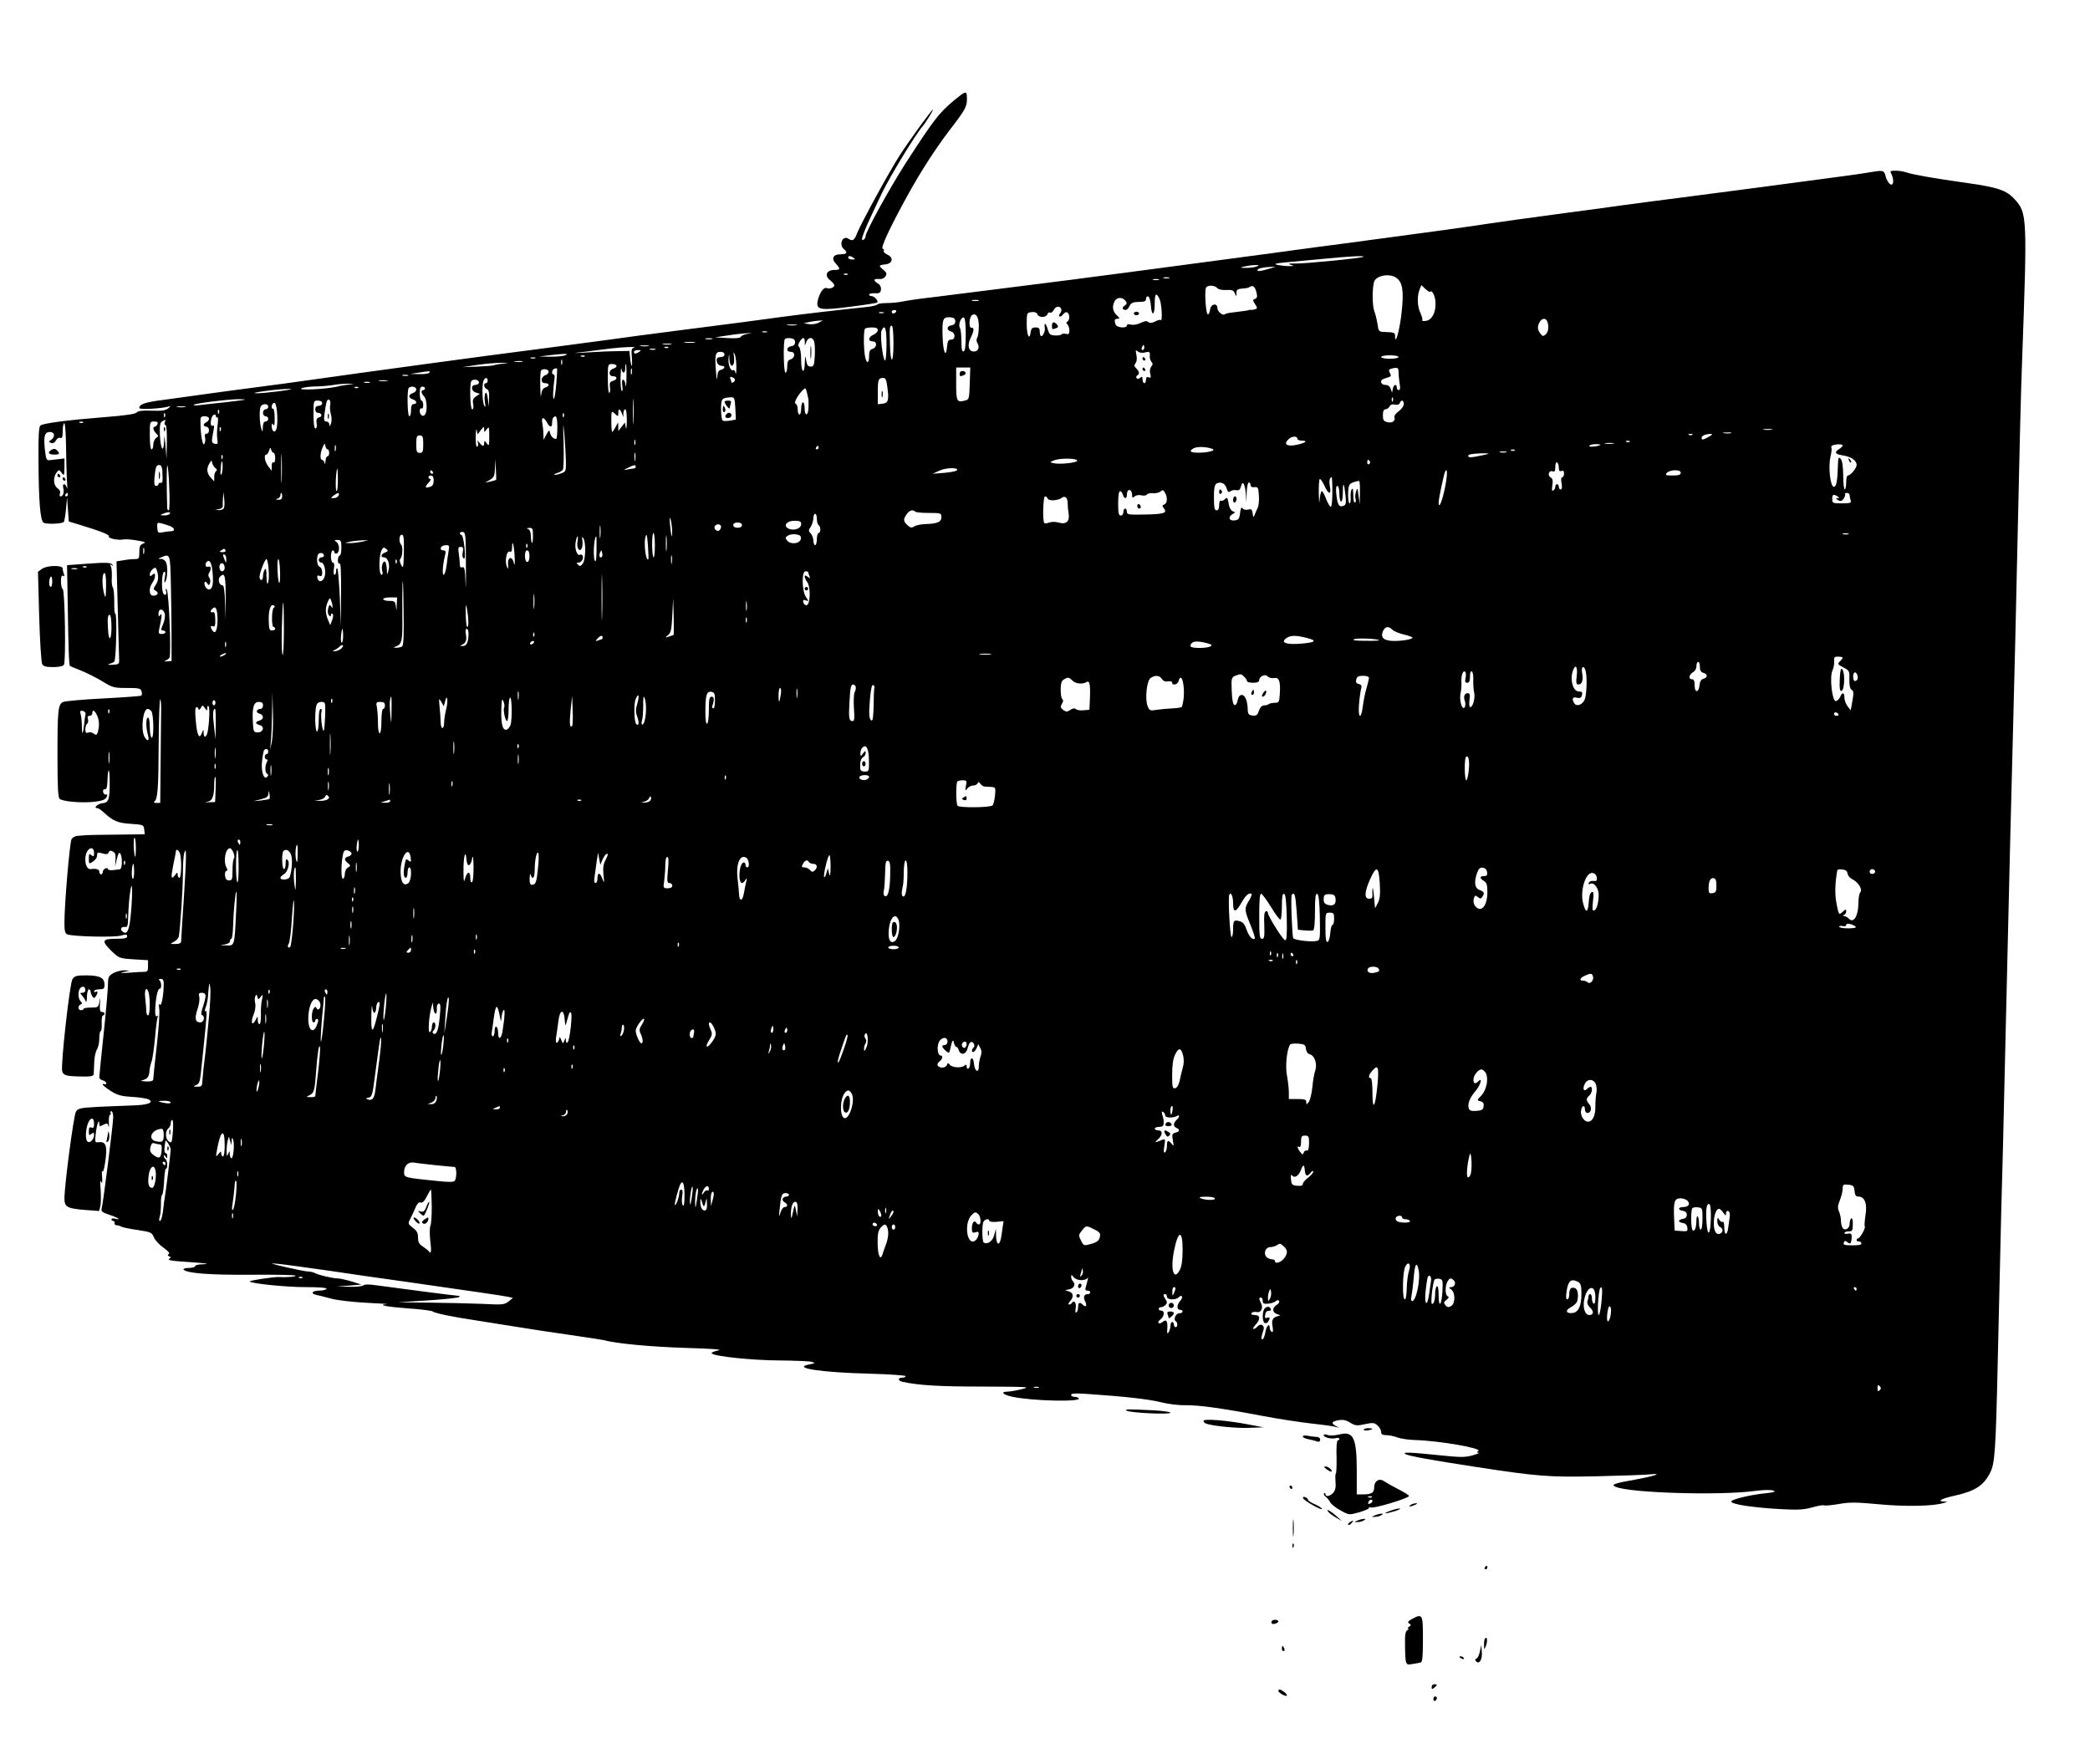 <?xml version="1.0" standalone="no"?>
<!DOCTYPE svg PUBLIC "-//W3C//DTD SVG 20010904//EN"
 "http://www.w3.org/TR/2001/REC-SVG-20010904/DTD/svg10.dtd">
<svg version="1.0" xmlns="http://www.w3.org/2000/svg"
 width="1200pt" height="1013pt" viewBox="0 0 1200 1013"
 preserveAspectRatio="xMidYMid meet">

<g transform="translate(0,1013) scale(0.1,-0.1)"
fill="#000000" stroke="none">
<path d="M5477 9553 c-87 -73 -116 -111 -279 -363 -92 -144 -228 -391 -228
-416 0 -7 -5 -16 -11 -20 -26 -16 -2 44 104 266 46 96 192 336 235 386 16 18
63 94 58 94 -7 0 -131 -171 -189 -260 -59 -92 -216 -378 -245 -447 -17 -44
-26 -50 -52 -33 -32 20 -55 -35 -25 -60 24 -20 18 -30 -19 -30 -43 0 -55 -25
-26 -55 27 -29 25 -35 -10 -35 -44 0 -58 -32 -25 -58 14 -11 25 -24 25 -30 0
-13 -26 -23 -44 -16 -17 7 -41 -28 -51 -73 -11 -52 13 -57 188 -34 81 10 150
21 154 24 8 9 -17 37 -33 37 -8 0 -14 4 -14 9 0 5 15 8 33 7 26 -1 33 3 35 21
2 14 -4 27 -17 35 -29 18 -26 29 5 26 17 -2 30 4 38 15 9 15 7 22 -11 37 -30
24 -29 28 10 32 42 4 50 39 12 56 -14 7 -24 16 -21 21 4 5 1 11 -6 13 -13 5
42 123 145 310 78 141 159 265 241 373 96 125 101 136 97 198 -2 25 -11 22
-74 -30z m-577 -903 c12 -8 11 -10 -7 -10 -13 0 -23 5 -23 10 0 13 11 13 30 0z
m-33 -96 c-3 -3 -12 -4 -19 -1 -8 3 -5 6 6 6 11 1 17 -2 13 -5z"/>
<path d="M10725 9139 c-27 -5 -99 -15 -160 -23 -449 -60 -593 -79 -840 -111
-154 -20 -343 -44 -420 -55 -77 -11 -210 -29 -295 -40 -297 -40 -376 -51 -470
-65 -52 -8 -178 -26 -280 -40 -553 -75 -641 -86 -710 -95 -41 -6 -174 -23
-295 -40 -358 -48 -960 -128 -1095 -145 -69 -9 -246 -31 -395 -50 -148 -19
-331 -42 -405 -51 -74 -8 -154 -20 -177 -25 -23 -5 -64 -9 -92 -9 -27 0 -52
-4 -55 -9 -3 -4 -31 -11 -63 -14 -173 -18 -353 -39 -487 -57 -167 -23 -259
-35 -611 -80 -132 -17 -301 -39 -375 -50 -74 -10 -261 -35 -415 -55 -279 -35
-1033 -138 -1300 -176 -77 -11 -223 -31 -325 -44 -102 -13 -232 -31 -290 -39
-58 -8 -158 -22 -224 -31 -113 -14 -146 -25 -146 -48 0 -10 130 -3 168 9 14 5
13 2 -3 -11 -15 -12 -37 -15 -95 -13 -53 2 -78 -1 -85 -10 -8 -9 -66 -18 -185
-27 -213 -17 -351 -35 -368 -48 -9 -7 -12 -58 -11 -196 1 -239 10 -349 29
-362 15 -10 105 -7 116 4 4 3 9 37 13 74 l6 68 5 -70 5 -69 75 -23 c112 -34
161 -54 155 -63 -7 -11 58 -24 84 -17 10 2 45 0 77 -6 48 -8 55 -11 36 -18
-18 -7 -22 -16 -22 -49 0 -37 -2 -40 -27 -40 -16 0 -45 -3 -66 -7 l-38 -6 7
-270 c4 -149 8 -282 8 -296 1 -24 -3 -26 -39 -28 -22 -1 -31 1 -20 4 11 3 25
9 31 14 11 9 17 282 6 275 -4 -2 -7 28 -6 67 0 40 -3 77 -8 84 -5 6 -8 33 -6
60 1 26 -1 54 -6 62 -7 10 -5 12 5 6 11 -6 11 -5 2 5 -9 10 -38 11 -135 4
l-123 -9 4 -235 c4 -252 7 -340 13 -344 1 -1 30 -13 63 -26 33 -13 88 -41 123
-62 58 -36 67 -38 141 -38 70 0 79 -2 84 -20 3 -11 2 -22 -2 -24 -4 -3 -101
-10 -216 -16 -116 -6 -219 -15 -231 -20 -31 -12 -34 -44 -34 -310 0 -178 3
-240 13 -247 19 -15 121 -24 193 -17 49 5 67 12 75 26 7 13 7 18 -2 16 -7 -2
-15 5 -17 15 -2 11 2 16 10 15 9 -2 14 12 15 51 3 82 13 74 13 -10 0 -102 -6
-117 -43 -121 -27 -3 -53 -28 -28 -28 5 0 21 -10 34 -22 56 -52 81 -63 157
-68 73 -5 75 -6 78 -32 l3 -28 -158 -2 c-87 -1 -167 -2 -178 -3 -11 -1 -32 -3
-47 -4 -15 0 -32 -9 -37 -19 -11 -20 -41 -375 -41 -478 0 -50 3 -63 17 -69 33
-12 267 -18 306 -7 30 8 37 8 37 -4 0 -11 -16 -14 -65 -14 -80 0 -84 -13 -23
-72 41 -39 45 -41 125 -46 l83 -5 0 -33 c0 -29 -3 -34 -24 -34 -12 0 -52 -2
-87 -5 -47 -3 -55 -2 -29 4 l35 8 -32 2 c-17 0 -45 -7 -62 -16 -27 -16 -31
-23 -31 -64 0 -26 -11 -154 -25 -285 -14 -132 -25 -244 -25 -250 0 -7 9 -14
20 -17 11 -3 20 -10 20 -17 0 -6 -4 -8 -10 -5 -5 3 -10 3 -10 -2 0 -4 21 -21
46 -37 38 -24 60 -30 123 -34 42 -2 84 -9 94 -14 35 -18 -5 -33 -93 -35 -47
-2 -136 -5 -198 -8 -101 -6 -114 -8 -126 -28 -13 -21 -66 -422 -66 -499 0 -48
17 -57 119 -65 l80 -6 7 27 c4 15 4 58 2 94 -4 43 -2 60 3 47 6 -14 8 -5 5 30
-2 28 -1 41 2 30 3 -11 11 15 17 60 12 88 3 112 -40 107 -20 -3 -21 0 -15 52
6 52 20 89 20 52 0 -13 4 -15 19 -6 26 13 29 13 34 -7 3 -10 3 1 2 24 -1 24 2
43 7 43 5 0 6 4 3 10 -3 5 -1 10 4 10 6 0 11 -15 11 -34 0 -38 -56 -480 -65
-518 -6 -24 -3 -27 44 -43 49 -16 72 -33 31 -22 -11 3 -20 1 -20 -4 0 -5 5 -9
10 -9 6 0 9 -6 8 -12 -2 -7 4 -13 12 -13 8 0 20 -4 27 -8 7 -4 49 -13 93 -19
77 -12 82 -14 94 -43 7 -16 32 -43 55 -59 27 -19 38 -32 30 -36 -8 -6 -7 -9 2
-13 12 -5 12 -7 0 -15 -10 -7 17 -12 85 -16 131 -9 158 -13 107 -15 -24 0 -43
-5 -43 -11 0 -5 -16 -10 -36 -10 -19 0 -33 -4 -30 -9 14 -21 149 -32 387 -30
137 1 252 -1 256 -5 6 -6 -51 -11 -92 -8 -27 2 -176 -20 -171 -26 13 -12 208
-32 319 -32 83 0 126 -4 122 -10 -3 -5 -21 -10 -40 -10 -43 0 -55 -17 -18 -25
15 -3 55 -13 88 -22 33 -9 123 -19 200 -23 77 -4 129 -7 116 -8 -58 -4 -2 -15
120 -24 73 -5 138 -13 144 -18 12 -10 114 -31 235 -49 36 -6 135 -21 220 -35
85 -14 236 -37 335 -51 99 -14 187 -28 195 -30 64 -19 273 -38 465 -44 166 -5
218 -9 187 -15 -24 -5 -40 -12 -35 -17 18 -17 229 -39 384 -40 90 -1 175 -4
189 -8 23 -7 22 -8 -14 -15 -102 -20 67 -46 347 -53 114 -3 207 -10 207 -14 0
-5 -9 -9 -20 -9 -27 0 -25 -18 3 -24 93 -20 210 -27 457 -27 262 -1 281 -2
230 -14 -30 -8 -67 -14 -82 -15 -47 0 -31 -18 27 -30 114 -24 393 -30 379 -9
-3 5 -14 9 -25 9 -10 0 -19 5 -19 11 0 9 25 10 88 6 223 -15 353 -30 423 -47
44 -11 105 -19 145 -18 76 1 203 -16 451 -63 90 -17 216 -36 280 -43 65 -7
127 -16 138 -20 15 -5 14 -3 -2 5 -32 17 -29 27 12 35 25 4 43 1 67 -14 29
-18 39 -19 85 -9 46 10 55 9 73 -8 11 -10 20 -26 20 -37 0 -13 8 -18 30 -18
17 0 45 -6 63 -13 18 -7 64 -14 102 -15 137 -4 388 -47 363 -63 -10 -7 -10 -9
2 -10 8 0 -7 -7 -35 -15 -43 -12 -70 -12 -194 1 -163 17 -214 19 -191 6 20
-11 153 -35 395 -72 363 -56 427 -61 705 -55 140 3 278 8 305 11 78 8 25 -10
-90 -31 -121 -21 -140 -29 -105 -42 90 -34 588 -49 791 -23 50 7 96 8 110 3
18 -7 8 -10 -47 -16 -82 -8 -194 -35 -194 -47 0 -16 124 -35 290 -44 93 -5
127 -3 174 10 31 9 63 15 69 12 7 -3 46 1 87 8 62 11 101 10 230 -2 151 -14
308 -11 368 7 27 8 27 8 2 9 -41 2 -10 18 69 35 111 25 160 57 197 129 28 52
33 133 44 627 6 272 15 659 20 860 6 201 15 561 20 800 25 1077 41 1731 50
2055 5 193 17 670 25 1060 8 391 19 832 25 980 30 829 29 851 -40 928 -49 55
-97 71 -280 97 -180 25 -306 47 -344 60 -16 6 -44 10 -63 10 -30 0 -33 -2 -23
-19 5 -11 10 -29 10 -40 0 -41 -33 -18 -45 32 -8 30 -14 31 -100 16z m-2896
-483 c-8 -8 -334 -40 -389 -39 -40 1 -48 -1 -30 -7 23 -7 22 -8 -10 -8 -19 0
-48 4 -65 7 -24 6 -13 9 50 15 44 4 141 13 215 20 140 14 236 19 229 12z
m-614 -56 c-11 -5 -38 -8 -60 -8 -38 0 -39 1 -10 8 17 4 44 8 60 8 25 1 27 -1
10 -8z m85 -9 c-58 -18 -80 -21 -80 -12 0 10 33 17 80 19 l25 0 -25 -7z m717
-56 c36 -25 44 -75 31 -194 -10 -100 -37 -199 -38 -143 0 23 -2 24 -60 26 -33
1 -35 3 -41 46 -4 25 -12 58 -18 73 -12 31 -13 127 -2 167 10 38 88 53 128 25z
m-1304 -2 c-7 -2 -21 -2 -30 0 -10 3 -4 5 12 5 17 0 24 -2 18 -5z m-60 -10
c-7 -2 -21 -2 -30 0 -10 3 -4 5 12 5 17 0 24 -2 18 -5z m336 -47 c7 -8 27 -12
52 -11 33 2 42 -2 49 -19 9 -21 9 -21 9 2 1 21 5 23 51 27 8 0 21 4 28 9 17
10 29 -1 37 -36 5 -21 3 -29 -9 -34 -14 -5 -14 -8 0 -30 14 -21 14 -25 2 -29
-8 -3 -19 -5 -24 -4 -5 1 -11 0 -14 -1 -5 -3 -22 -5 -93 -14 -22 -2 -41 -7
-44 -10 -11 -11 -43 15 -43 34 0 33 -38 26 -42 -7 -2 -16 -7 -28 -13 -28 -11
0 -20 128 -11 152 7 17 50 17 65 -1z m1223 -21 c11 11 29 -25 30 -62 3 -56
-20 -100 -54 -105 -15 -3 -25 -1 -22 4 3 5 -2 22 -10 40 -18 36 -21 94 -6 134
l11 27 23 -22 c12 -11 25 -19 28 -16z m-1554 -42 c12 -26 18 -132 6 -121 -3 4
-17 0 -32 -8 -18 -9 -30 -10 -39 -3 -9 8 -21 6 -44 -5 -18 -9 -42 -13 -55 -10
-15 4 -24 2 -24 -5 0 -17 -57 -13 -64 5 -10 25 -7 34 11 34 14 0 13 3 -5 20
-24 23 -28 50 -12 81 13 23 43 25 61 3 11 -14 11 -18 -4 -29 -9 -6 -14 -15
-10 -18 13 -13 28 -7 38 16 7 15 19 22 40 23 49 1 55 3 55 20 0 9 6 14 13 12
6 -3 13 -25 15 -51 4 -66 22 -59 22 8 0 61 8 69 28 28z m-1040 -10 c-10 -2
-26 -2 -35 0 -10 3 -2 5 17 5 19 0 27 -2 18 -5z m475 -47 c3 -7 0 -19 -6 -25
-6 -6 -8 -14 -4 -18 4 -3 13 2 21 12 7 10 18 15 24 11 15 -9 15 -43 1 -52 -8
-4 -8 -9 0 -17 6 -6 11 -22 11 -35 0 -19 -4 -23 -20 -19 -11 3 -22 2 -25 -3
-3 -4 -19 -7 -37 -6 -29 1 -34 6 -44 41 -10 33 -21 34 -15 1 3 -15 -10 -46
-20 -46 -5 0 -9 11 -9 25 0 20 -5 25 -24 25 -19 0 -25 -6 -28 -25 -6 -53 -23
-23 -23 43 0 66 1 67 28 70 18 2 29 -2 33 -12 8 -21 50 -21 58 0 3 8 10 13 15
9 6 -3 15 4 21 15 12 23 35 26 43 6z m-948 -16 c-3 -5 -10 -10 -16 -10 -5 0
-9 5 -9 10 0 6 7 10 16 10 8 0 12 -4 9 -10z m-72 -7 c-7 -2 -19 -2 -25 0 -7 3
-2 5 12 5 14 0 19 -2 13 -5z m547 -77 c0 -28 -4 -57 -9 -65 -6 -9 -5 -21 1
-31 16 -25 2 -52 -24 -48 -29 4 -35 37 -14 80 19 38 20 59 4 56 -17 -4 -14 62
3 73 24 14 39 -12 39 -65z m-135 29 c0 -13 -8 -21 -22 -23 -28 -4 -30 -28 -3
-35 27 -7 27 -47 1 -47 -16 0 -20 -8 -23 -37 -6 -74 -23 -37 -26 56 -3 102 2
113 48 109 17 -2 25 -9 25 -23z m60 -75 c0 -66 -4 -95 -12 -97 -10 -4 -13 12
-13 59 0 35 -4 69 -9 77 -11 17 8 63 23 58 7 -2 11 -39 11 -97z m3339 74 c11
-28 6 -61 -10 -75 -14 -11 -18 -10 -30 6 -17 22 -18 40 -4 66 13 23 36 25 44
3z m-4184 -7 c-14 -7 -38 -11 -55 -8 l-30 5 30 7 c17 4 41 7 55 8 l25 1 -25
-13z m-127 -14 c-13 -2 -35 -2 -50 0 -16 2 -5 4 22 4 28 0 40 -2 28 -4z m557
-105 c0 -118 -17 -125 -20 -8 -3 99 -2 110 10 110 6 0 10 -41 10 -102z m-90
77 c0 -9 -11 -21 -25 -27 -30 -13 -33 -38 -5 -38 13 0 20 -7 20 -19 0 -10 -9
-21 -20 -24 -15 -4 -20 -14 -20 -41 0 -47 -16 -46 -24 2 -8 49 -8 147 1 155 3
4 21 7 40 7 23 0 33 -5 33 -15z m50 -80 c0 -52 -4 -95 -8 -95 -13 0 -31 152
-20 173 19 38 28 14 28 -78z m-687 68 c-7 -2 -19 -2 -25 0 -7 3 -2 5 12 5 14
0 19 -2 13 -5z m-111 -10 c-18 -3 -35 -10 -38 -16 -3 -8 -27 -11 -77 -8 l-72
4 80 12 c44 7 94 12 110 12 29 0 28 0 -3 -4z m-204 -30 c-10 -2 -26 -2 -35 0
-10 3 -2 5 17 5 19 0 27 -2 18 -5z m477 -18 c0 -13 -8 -21 -22 -23 -28 -4 -31
-32 -3 -32 13 0 20 -7 20 -19 0 -10 -9 -21 -20 -24 -15 -4 -20 -14 -20 -41 0
-20 -4 -36 -10 -36 -11 0 -14 183 -3 194 4 4 19 6 33 4 17 -2 25 -9 25 -23z
m56 3 l0 -23 9 23 c12 29 38 28 45 -1 4 -13 5 -50 3 -82 -3 -52 -6 -60 -23
-60 -15 0 -22 9 -26 35 -6 33 -6 32 -8 -12 -2 -72 -21 -58 -21 15 0 35 -5 68
-11 74 -8 8 -7 17 3 32 17 27 28 27 29 -1z m-633 -5 c-16 -2 -40 -2 -55 0 -16
2 -3 4 27 4 30 0 43 -2 28 -4z m-135 -10 c-13 -2 -33 -2 -45 0 -13 2 -3 4 22
4 25 0 35 -2 23 -4z m-130 -10 c-13 -2 -33 -2 -45 0 -13 2 -3 4 22 4 25 0 35
-2 23 -4z m2847 -8 c0 -8 -4 -15 -10 -15 -5 0 -7 7 -4 15 4 8 8 15 10 15 2 0
4 -7 4 -15z m-2931 -2 c-13 -3 -15 -14 -11 -56 2 -29 2 -50 -1 -47 -3 3 -7 23
-9 45 l-4 40 -65 -1 c-35 0 -111 -3 -169 -7 -99 -6 -100 -5 -25 3 44 6 112 14
150 19 72 9 162 12 134 4z m198 1 c-3 -3 -12 -4 -19 -1 -8 3 -5 6 6 6 11 1 17
-2 13 -5z m-74 -11 c-7 -2 -21 -2 -30 0 -10 3 -4 5 12 5 17 0 24 -2 18 -5z
m-93 -13 c-19 -13 -30 -13 -30 0 0 6 10 10 23 10 18 0 19 -2 7 -10z m2895 -5
c11 2 21 4 23 4 11 4 16 -5 14 -21 -2 -11 2 -26 8 -34 10 -11 10 -17 0 -29 -7
-9 -10 -25 -6 -41 6 -21 4 -25 -8 -21 -11 5 -16 0 -16 -13 0 -11 -4 -20 -10
-20 -5 0 -10 10 -10 21 0 17 -3 19 -14 10 -9 -8 -16 -8 -20 -2 -4 5 -2 12 4
16 14 9 12 21 -6 40 -13 12 -13 19 -4 30 7 9 9 26 5 47 -6 27 -5 31 7 21 7 -7
23 -10 33 -8z m-2405 -10 c0 -8 -8 -15 -18 -15 -25 0 -31 -7 -25 -31 3 -10 14
-19 24 -19 25 0 24 -16 -1 -23 -15 -4 -20 -14 -22 -44 -1 -22 -4 -8 -7 32 -8
96 -4 115 25 115 15 0 24 -6 24 -15z m68 -75 c0 -30 -3 -45 -5 -32 -2 12 -8
20 -13 17 -15 -9 -31 34 -27 68 4 31 4 31 5 -5 2 -37 15 -50 25 -25 3 7 3 26
1 43 -4 24 -3 26 5 9 5 -11 9 -45 9 -75z m-983 70 c-11 -5 -49 -8 -85 -8 l-65
1 55 7 c30 4 69 7 85 8 25 0 27 -1 10 -8z m112 -6 c-3 -3 -12 -4 -19 -1 -8 3
-5 6 6 6 11 1 17 -2 13 -5z m4673 -4 c0 -5 -22 -10 -50 -10 -27 0 -50 5 -50
10 0 6 23 10 50 10 28 0 50 -4 50 -10z m-4957 -7 c-7 -2 -19 -2 -25 0 -7 3 -2
5 12 5 14 0 19 -2 13 -5z m154 -35 c-3 -7 -5 -2 -5 12 0 14 2 19 5 13 2 -7 2
-19 0 -25z m-229 15 c-10 -2 -28 -2 -40 0 -13 2 -5 4 17 4 22 1 32 -1 23 -4z
m-103 -10 c-22 -2 -47 -6 -55 -9 -8 -4 -53 -7 -100 -9 l-85 -3 85 13 c47 7
110 12 140 12 41 0 45 -1 15 -4z m645 -14 c0 -6 -9 -13 -20 -16 -11 -3 -20
-14 -20 -24 0 -12 7 -19 20 -19 26 0 26 -20 -1 -27 -17 -5 -20 -12 -17 -35 3
-16 1 -31 -4 -34 -4 -3 -8 33 -8 80 0 85 0 86 25 86 14 0 25 -5 25 -11z m57
-66 c0 -43 -3 -63 -5 -45 -2 17 -8 32 -14 32 -7 0 -8 -13 -5 -35 3 -20 2 -33
-3 -30 -4 3 -8 38 -7 77 1 40 3 63 5 51 5 -31 22 -29 22 2 0 14 2 25 4 25 2 0
4 -35 3 -77z m-403 -37 c-4 -47 -10 -86 -14 -86 -7 0 -5 54 4 118 2 12 -1 22
-5 22 -14 0 -11 28 4 33 6 2 13 3 15 2 2 -2 0 -42 -4 -89z m433 57 c-3 -10 -5
-4 -5 12 0 17 2 24 5 18 2 -7 2 -21 0 -30z m1941 -55 c-3 -89 -4 -92 -28 -98
-46 -12 -50 -4 -50 96 l0 94 40 0 41 0 -3 -92z m2462 65 c0 -16 3 -45 6 -65 5
-25 3 -38 -5 -38 -6 0 -11 7 -11 15 0 23 -18 18 -23 -7 l-4 -23 -8 23 c-5 14
-15 22 -31 22 -27 0 -34 28 -9 35 8 3 22 7 30 10 12 4 14 9 5 24 -8 16 -6 20
8 24 36 10 42 7 42 -20z m-4880 3 c0 -8 -9 -18 -20 -21 -11 -3 -20 -15 -20
-26 0 -12 7 -19 20 -19 26 0 26 -17 1 -25 -14 -4 -21 -17 -24 -43 -2 -20 -4 2
-5 49 -1 47 1 89 5 92 12 13 43 7 43 -7z m-685 -6 c-3 -5 -30 -9 -58 -8 l-52
1 45 7 c69 11 72 11 65 0z m-122 -17 c-7 -2 -21 -2 -30 0 -10 3 -4 5 12 5 17
0 24 -2 18 -5z m1877 -23 c0 -5 -4 -12 -10 -15 -5 -3 -10 -4 -10 -1 0 2 -3 12
-6 20 -5 12 -2 15 10 10 9 -3 16 -10 16 -14z m-1420 -5 c0 -8 -4 -15 -10 -15
-16 0 -12 -27 5 -34 11 -4 15 -19 13 -53 l-1 -48 -6 45 c-4 30 -9 41 -14 32
-5 -7 -6 -30 -3 -50 5 -27 4 -33 -3 -22 -12 16 -15 119 -5 144 8 20 24 21 24
1z m2295 -39 c10 -74 5 -90 -28 -94 l-27 -3 0 69 c0 73 3 82 31 82 14 0 19
-12 24 -54z m-2872 37 c-13 -2 -33 -2 -45 0 -13 2 -3 4 22 4 25 0 35 -2 23 -4z
m527 -8 c0 -8 -9 -15 -20 -15 -28 0 -26 -36 3 -44 l22 -7 -22 -15 c-17 -12
-21 -22 -16 -45 3 -18 1 -29 -6 -29 -12 0 -16 151 -4 163 12 13 43 7 43 -8z
m-627 -2 c-7 -2 -21 -2 -30 0 -10 3 -4 5 12 5 17 0 24 -2 18 -5z m-113 -10
c-19 -2 -53 -7 -75 -13 -62 -14 -223 -23 -205 -10 8 5 42 10 75 11 33 0 80 4
105 8 25 5 65 8 90 8 36 0 38 -1 10 -4z m47 -19 c-3 -3 -12 -4 -19 -1 -8 3 -5
6 6 6 11 1 17 -2 13 -5z m333 -10 c0 -9 -9 -18 -20 -21 -11 -3 -20 -11 -20
-18 0 -7 9 -15 20 -18 23 -6 27 -27 5 -27 -10 0 -15 -11 -15 -35 0 -19 -4 -35
-10 -35 -11 0 -14 152 -3 163 13 13 43 7 43 -9z m50 6 c0 -5 -4 -10 -10 -10
-15 0 -12 -19 5 -36 16 -17 20 -81 6 -103 -11 -18 -31 -5 -31 20 0 11 5 17 10
14 6 -4 10 5 10 19 0 14 -4 26 -10 26 -5 0 -10 18 -10 40 0 29 4 40 15 40 8 0
15 -4 15 -10z m2202 -65 c1 -5 0 -27 0 -47 -2 -48 -22 -50 -22 -3 0 19 -4 35
-10 35 -5 0 -10 -16 -10 -35 0 -19 -4 -35 -10 -35 -5 0 -10 13 -10 29 0 16 -5
31 -12 33 -12 4 11 48 42 79 14 14 16 13 23 -15 4 -17 8 -35 9 -41z m-3037 49
c-55 -7 -116 -13 -135 -12 -50 1 125 25 185 25 34 1 18 -4 -50 -13z m2032
-176 c-2 -35 -3 -9 -3 57 0 66 1 94 3 63 2 -32 2 -86 0 -120z m585 78 l3 -65
-33 -6 c-18 -3 -37 -3 -42 0 -6 3 -10 33 -10 65 0 62 4 66 57 69 19 1 22 -5
25 -63z m3775 42 c-3 -8 -6 -5 -6 6 -1 11 2 17 5 13 3 -3 4 -12 1 -19z m-6592
7 c-5 -2 -57 -8 -115 -15 -58 -6 -123 -13 -145 -16 -21 -3 -36 -2 -33 2 9 8
189 31 253 32 28 0 46 -1 40 -3z m491 -29 c-3 -13 -1 -37 4 -55 5 -19 5 -41 0
-54 -7 -17 -9 -18 -9 -4 -1 9 -8 17 -17 17 -14 0 -16 8 -10 50 4 28 9 57 12
65 9 23 26 6 20 -19z m-46 9 c0 -8 -9 -15 -20 -15 -13 0 -20 -7 -20 -20 0 -11
6 -20 14 -20 23 0 30 -21 9 -26 -15 -4 -18 -12 -15 -35 3 -17 0 -29 -7 -29 -7
0 -11 28 -11 80 0 79 0 80 25 80 16 0 25 -6 25 -15z m6210 -5 c0 -11 -13 -29
-29 -41 -16 -12 -28 -27 -25 -33 8 -22 -12 -37 -39 -30 -23 5 -27 12 -27 40 0
23 5 34 15 34 7 0 18 7 23 16 6 11 17 15 31 11 14 -3 24 0 28 9 8 21 23 17 23
-6z m-6468 -70 c2 -66 -6 -95 -23 -85 -5 4 -9 16 -9 28 0 17 2 19 9 8 6 -10 9
4 8 41 0 31 -5 54 -9 52 -10 -6 -11 20 -1 29 14 15 22 -10 25 -73z m-52 55 c0
-8 -7 -15 -15 -15 -8 0 -15 -9 -15 -20 0 -11 7 -20 15 -20 8 0 15 -7 15 -15 0
-8 -7 -15 -15 -15 -10 0 -15 -11 -16 -32 -1 -31 -1 -32 -9 -8 -10 31 -12 103
-4 124 8 20 44 21 44 1z m-477 -2 c-13 -2 -33 -2 -45 0 -13 2 -3 4 22 4 25 0
35 -2 23 -4z m194 -35 c-3 -8 -6 -5 -6 6 -1 11 2 17 5 13 3 -3 4 -12 1 -19z
m2313 0 l9 -23 0 23 c1 12 6 22 11 22 6 0 9 -28 9 -67 -1 -38 -4 -55 -6 -38
l-5 29 -19 -24 -19 -25 0 25 -1 25 -15 -27 c-8 -16 -17 -28 -19 -28 -3 0 -5
28 -5 62 0 60 0 61 20 43 19 -18 20 -17 20 3 0 28 8 28 20 0z m-2623 -20 c-3
-8 -6 -5 -6 6 -1 11 2 17 5 13 3 -3 4 -12 1 -19z m2290 0 c-3 -8 -6 -5 -6 6
-1 11 2 17 5 13 3 -3 4 -12 1 -19z m-1997 1 c0 -5 4 -8 8 -5 5 3 5 -18 1 -47
-4 -29 -4 -65 -1 -81 4 -24 2 -27 -14 -24 -20 4 -21 10 -9 72 6 28 5 37 -4 32
-12 -8 -15 21 -5 48 7 18 24 22 24 5z m-40 -13 c0 -8 -7 -16 -15 -20 -8 -3
-15 -10 -15 -16 0 -5 7 -10 15 -10 8 0 15 -9 15 -20 0 -11 -6 -20 -14 -20 -9
0 -12 -7 -9 -20 3 -11 2 -28 -3 -37 -9 -21 -22 44 -23 115 -1 38 1 42 24 42
15 0 25 -6 25 -14z m2000 -51 c0 -36 -3 -65 -7 -65 -16 0 -31 16 -35 35 -3 18
-6 17 -21 -10 l-16 -30 -1 31 c0 17 -3 46 -6 63 -8 37 7 41 26 6 17 -31 30
-32 30 -2 0 13 3 27 7 30 17 17 23 2 23 -58z m-2254 30 c-3 -8 -1 -15 4 -15 6
0 9 -40 8 -97 l-2 -98 -6 75 c-5 63 -7 67 -8 26 -3 -73 -20 -45 -24 37 -2 52
1 70 12 77 21 13 23 12 16 -5z m2303 -217 c1 -66 1 -66 -31 -77 -17 -6 -33 -9
-35 -7 -3 2 6 7 19 11 13 4 26 13 30 19 4 6 6 74 4 151 -4 118 -3 127 4 55 4
-47 8 -115 9 -152z m-2772 216 c-3 -3 -12 -4 -19 -1 -8 3 -5 6 6 6 11 1 17 -2
13 -5z m427 -9 c-4 -8 -10 -15 -15 -15 -14 0 -10 -20 7 -38 15 -14 15 -17 0
-27 -9 -7 -16 -24 -16 -39 0 -14 -4 -26 -10 -26 -6 0 -10 33 -10 80 0 78 0 80
25 80 18 0 23 -4 19 -15z m-525 -122 c1 -71 3 -159 5 -198 3 -38 3 -60 0 -47
-3 12 -10 22 -16 22 -6 0 -8 -9 -5 -21 7 -25 -1 -49 -15 -49 -6 0 -7 7 -4 16
4 11 -1 22 -14 31 -24 17 -26 60 -6 89 15 19 15 19 30 -1 14 -19 15 -17 16 32
l0 51 -32 -4 c-18 -2 -42 -5 -53 -6 -17 -3 -21 5 -27 57 -9 80 -2 105 28 105
28 0 33 -26 8 -45 -16 -11 -16 -12 -1 -18 11 -4 21 1 28 14 6 12 17 18 25 15
11 -4 14 5 14 39 0 25 4 45 9 45 5 0 9 -57 10 -127z m888 85 c-3 -8 -6 -5 -6
6 -1 11 2 17 5 13 3 -3 4 -12 1 -19z m1494 3 c17 22 19 22 19 5 0 -20 0 -20
15 0 13 17 14 14 14 -41 0 -55 -1 -58 -14 -41 -13 17 -15 18 -15 3 0 -22 -9
-22 -27 1 -14 16 -14 16 -9 0 3 -10 1 -20 -4 -23 -6 -4 -9 19 -9 57 1 35 4 52
6 39 l5 -25 19 25z m7412 2 c-13 -2 -33 -2 -45 0 -13 2 -3 4 22 4 25 0 35 -2
23 -4z m-235 -20 c-10 -2 -28 -2 -40 0 -13 2 -5 4 17 4 22 1 32 -1 23 -4z
m-221 -9 c-3 -3 -12 -4 -19 -1 -8 3 -5 6 6 6 11 1 17 -2 13 -5z m113 2 c0 -3
-13 -11 -30 -20 -24 -12 -30 -12 -30 -1 0 13 17 21 48 24 6 0 12 -1 12 -3z
m-7400 -56 c0 -43 -3 -50 -20 -50 -17 0 -20 7 -20 50 0 43 3 50 20 50 17 0 20
-7 20 -50z m5020 29 c0 -5 12 -9 28 -9 38 -1 9 -17 -45 -26 -49 -8 -64 9 -33
36 21 18 50 17 50 -1z m-3803 -31 c-3 -7 -5 -2 -5 12 0 14 2 19 5 13 2 -7 2
-19 0 -25z m5710 16 c-3 -3 -12 -4 -19 -1 -8 3 -5 6 6 6 11 1 17 -2 13 -5z
m-7476 -44 c5 0 9 -9 9 -20 0 -11 -4 -20 -10 -20 -5 0 -11 -12 -11 -27 -1 -17
-3 -21 -6 -10 -2 9 -9 17 -14 17 -13 0 -11 41 4 73 11 24 12 24 15 7 2 -11 8
-20 13 -20z m7382 33 c-13 -2 -33 -2 -45 0 -13 2 -3 4 22 4 25 0 35 -2 23 -4z
m-7336 -40 c-3 -10 -5 -4 -5 12 0 17 2 24 5 18 2 -7 2 -21 0 -30z m7262 33
c-11 -9 -69 -15 -64 -6 3 6 20 10 37 10 17 0 29 -2 27 -4z m1391 -4 c0 -4 -9
-13 -20 -20 -31 -19 -24 -30 23 -37 47 -8 77 -29 77 -55 0 -18 -35 -60 -50
-60 -6 0 -10 -18 -10 -40 0 -22 -4 -40 -8 -40 -5 0 -9 37 -9 81 -1 55 -6 86
-15 95 -11 12 -14 7 -15 -29 -3 -100 -9 -132 -24 -132 -20 0 -33 116 -19 173
6 24 8 47 5 52 -3 4 1 11 7 13 20 8 58 8 58 -1z m-8963 -199 c-2 -38 -3 -7 -3
67 0 74 1 105 3 68 2 -38 2 -98 0 -135z m3083 187 c0 -5 -5 -10 -11 -10 -5 0
-7 5 -4 10 3 6 8 10 11 10 2 0 4 -4 4 -10z m2260 -7 c24 -8 -17 -21 -71 -22
-54 -1 -67 8 -36 25 20 11 71 10 107 -3z m-5389 -23 c5 0 9 -14 9 -31 0 -17
-4 -28 -10 -24 -6 4 -10 -5 -10 -21 l0 -27 -20 26 c-20 26 -27 67 -11 67 5 0
12 10 16 23 6 19 8 19 12 5 2 -10 9 -18 14 -18z m7126 14 c-3 -3 -12 -4 -19
-1 -8 3 -5 6 6 6 11 1 17 -2 13 -5z m-5050 -56 c-2 -13 -4 -5 -4 17 -1 22 1
32 4 23 2 -10 2 -28 0 -40z m5001 45 c-10 -2 -26 -2 -35 0 -10 3 -2 5 17 5 19
0 27 -2 18 -5z m-118 -13 c-83 -18 -100 -20 -100 -7 0 8 22 12 68 14 53 1 60
-1 32 -7z m-7253 -22 c-3 -8 -6 -5 -6 6 -1 11 2 17 5 13 3 -3 4 -12 1 -19z
m4908 -13 c0 -12 -103 -23 -137 -14 -22 5 -22 6 7 17 36 13 130 11 130 -3z
m-4949 -42 c10 -7 12 -13 5 -18 -6 -3 -11 -18 -11 -32 l0 -27 -20 22 c-23 24
-26 53 -7 82 11 19 12 19 15 3 2 -10 10 -23 18 -30z m1612 -68 c-2 -2 -17 -6
-33 -10 l-30 -6 28 16 c23 14 27 22 29 68 l2 52 3 -59 c2 -32 3 -60 1 -61z
m5017 106 c3 -5 1 -12 -5 -16 -5 -3 -10 1 -10 9 0 18 6 21 15 7z m-6587 -36
c-1 -20 -4 -38 -8 -40 -4 -2 -5 6 -4 18 1 12 3 30 3 40 1 9 3 17 6 17 2 0 4
-16 3 -35z m7672 0 c0 -18 4 -23 15 -19 10 4 15 0 15 -15 0 -12 -5 -21 -10
-21 -7 0 -8 -13 -4 -35 4 -23 2 -35 -5 -35 -6 0 -11 7 -11 15 0 8 -4 15 -10
15 -5 0 -10 -6 -10 -14 0 -8 -5 -18 -12 -22 -8 -5 -9 3 -5 29 4 28 2 39 -10
46 -20 11 -10 43 12 35 11 -5 15 1 15 26 0 18 4 29 10 25 6 -3 10 -17 10 -30z
m-7978 -122 c3 -68 1 -123 -3 -123 -5 0 -9 6 -9 13 -4 130 -4 253 1 244 4 -7
9 -67 11 -134z m-40 105 c3 -66 2 -73 -10 -70 -7 1 -12 -2 -12 -8 0 -5 -6 -10
-14 -10 -10 0 -12 12 -9 48 6 63 10 72 28 72 10 0 15 -11 17 -32z m2718 22 c0
-5 -6 -10 -12 -10 -7 0 -24 -3 -38 -6 -22 -4 -21 -3 5 10 37 18 45 19 45 6z
m1843 -21 c-5 -5 -38 -11 -73 -14 l-65 -5 39 18 c38 18 117 19 99 1z m-3553
-54 c0 -36 -3 -65 -7 -65 -5 0 -6 29 -5 65 2 36 6 65 8 65 2 0 4 -29 4 -65z
m545 45 c3 -5 1 -10 -4 -10 -6 0 -11 5 -11 10 0 6 2 10 4 10 3 0 8 -4 11 -10z
m5810 -97 c-16 -76 -35 -118 -35 -78 0 22 31 168 38 179 14 24 13 -24 -3 -101z
m1355 92 c0 -11 -12 -15 -46 -15 -40 0 -45 2 -34 15 7 8 28 15 46 15 24 0 34
-5 34 -15z m-7160 -44 c0 -21 -6 -32 -21 -36 -29 -10 -32 -2 -9 23 12 12 16
22 10 22 -5 0 -10 5 -10 10 0 6 7 10 15 10 10 0 15 -10 15 -29z m5160 -66 c0
-47 -4 -85 -9 -85 -5 0 -17 20 -27 45 -9 25 -20 45 -25 45 -4 0 -10 -21 -12
-47 -2 -31 -4 -19 -5 35 -1 45 2 82 6 82 5 0 17 -18 27 -40 22 -50 40 -52 31
-5 -6 32 -2 55 10 55 2 0 4 -38 4 -85z m158 -2 l-1 -68 -7 50 c-5 45 -7 47
-14 23 -5 -16 -6 -35 -3 -43 4 -8 2 -17 -3 -20 -6 -4 -10 14 -10 42 0 32 -3
43 -9 34 -5 -8 -8 -29 -6 -48 1 -18 -2 -33 -6 -33 -11 0 -12 90 -1 106 6 10
26 19 55 23 4 0 6 -29 5 -66z m-782 49 c6 -4 15 -17 18 -30 6 -17 11 -20 20
-13 7 6 22 9 33 7 16 -4 23 2 28 21 9 38 23 16 28 -42 l3 -50 2 58 c1 31 7 57
12 57 6 0 10 -7 10 -15 0 -9 8 -14 23 -12 20 2 22 -3 25 -47 2 -28 -1 -59 -6
-70 -6 -12 -14 -30 -18 -41 -7 -18 -8 -17 -12 8 -3 23 -7 26 -27 21 -14 -3
-26 0 -31 8 -6 9 -11 0 -14 -27 -4 -35 -9 -40 -32 -43 -32 -4 -39 21 -10 37
16 9 16 10 -1 16 -10 5 -20 22 -23 46 -6 33 -8 36 -21 23 -8 -8 -19 -12 -24
-9 -5 4 -9 -8 -9 -24 0 -21 -5 -31 -15 -31 -12 0 -15 15 -15 74 0 72 5 83 35
85 6 0 15 -3 21 -7z m699 -64 c5 -47 3 -57 -11 -62 -25 -10 -34 4 -41 62 -4
36 -2 52 6 52 6 0 11 -18 11 -45 0 -25 5 -45 10 -45 6 0 10 23 10 52 0 65 7
59 15 -14z m-1225 0 c0 -17 3 -18 15 -8 8 7 25 10 39 6 14 -3 28 -1 31 5 4 5
19 9 35 7 15 -1 34 3 43 10 13 11 17 10 26 -7 16 -28 13 -61 -4 -67 -12 -5
-13 -10 -4 -20 24 -29 4 -36 -104 -38 -97 -2 -107 -1 -107 16 0 10 -4 18 -10
18 -5 0 -10 -9 -10 -20 0 -11 -7 -20 -15 -20 -12 0 -15 14 -15 70 0 44 4 70
11 70 6 0 13 -9 16 -20 7 -25 23 -26 23 -2 0 10 3 22 6 25 11 11 24 -3 24 -25z
m-6110 2 c0 -5 -5 -10 -11 -10 -5 0 -7 5 -4 10 3 6 8 10 11 10 2 0 4 -4 4 -10z
m896 -76 c-3 -8 -16 -13 -28 -13 l-23 2 23 4 c12 2 22 10 21 16 -1 7 0 28 1
47 l3 35 4 -39 c3 -21 2 -44 -1 -52z m334 66 c0 -14 -6 -20 -22 -19 -17 1 -19
2 -5 6 9 2 17 11 17 19 0 8 2 14 5 14 3 0 5 -9 5 -20z m324 5 c-4 -8 -16 -15
-27 -15 -20 0 -20 0 -1 15 25 19 35 19 28 0z m8676 1 c0 -8 3 -21 6 -30 5 -13
-3 -16 -50 -16 -53 0 -56 1 -56 25 0 27 7 30 30 15 13 -9 13 -10 0 -10 -11 -1
-11 -3 3 -11 14 -9 21 -7 32 7 7 11 11 22 9 26 -3 5 2 8 10 8 9 0 16 -6 16
-14z m-4604 -19 c5 -15 61 -11 81 5 18 14 33 0 33 -30 0 -15 2 -40 5 -57 9
-46 -12 -68 -53 -56 -20 6 -43 6 -57 1 -12 -5 -26 -6 -29 -3 -11 11 -7 153 4
153 6 0 13 -6 16 -13z m-762 -74 c4 -5 40 -8 79 -8 70 0 72 -1 72 -25 0 -27
-23 -37 -93 -39 -23 -1 -51 -6 -62 -13 -15 -10 -23 -9 -39 6 -25 23 -26 34 -5
64 15 22 35 28 48 15z m-4279 -13 c-3 -5 -18 -10 -33 -9 -24 0 -25 1 -7 9 28
12 47 12 40 0z m3715 -29 c0 -17 5 -33 10 -36 6 -3 10 -15 10 -26 0 -10 -4
-19 -10 -19 -5 0 -10 -16 -10 -35 0 -19 -4 -35 -10 -35 -5 0 -10 12 -10 26 0
14 -7 32 -15 41 -14 14 -14 18 0 39 8 13 15 35 15 49 0 14 5 25 10 25 6 0 10
-13 10 -29z m-831 -65 c1 -57 -5 -40 -12 29 -3 37 -2 51 3 35 4 -14 8 -43 9
-64z m741 35 c0 -28 -48 -42 -78 -23 -25 17 -2 42 39 42 32 0 39 -4 39 -19z
m-3625 -11 c29 -11 33 -30 6 -30 -10 0 -31 -3 -47 -6 -27 -5 -29 -3 -31 26 -2
29 0 31 22 26 13 -3 36 -11 50 -16z m2472 -62 c-2 -18 -4 -6 -4 27 0 33 2 48
4 33 2 -15 2 -42 0 -60z m813 67 c0 -9 -9 -15 -25 -15 -16 0 -25 6 -25 15 0 9
9 15 25 15 16 0 25 -6 25 -15z m-120 -9 c0 -8 -5 -18 -11 -22 -14 -8 -33 11
-25 25 10 16 36 13 36 -3z m-1080 -53 c0 -53 -10 -54 -12 0 -1 24 -7 38 -17
40 -10 3 -8 5 7 6 20 1 22 -4 22 -46z m-385 -174 c1 -107 -1 -150 -2 -97 -3
80 -6 96 -18 91 -11 -3 -15 2 -15 18 0 13 -3 41 -6 62 -5 31 -3 37 11 37 14 0
16 -6 12 -30 -4 -17 -2 -32 5 -36 8 -5 9 12 5 62 -4 38 -11 70 -17 72 -17 6
-11 20 8 18 15 -3 17 -20 17 -197z m1152 94 c-2 -21 -4 -4 -4 37 0 41 2 58 4
38 2 -21 2 -55 0 -75z m-104 -52 c-14 -22 -28 89 -17 126 7 23 9 15 14 -47 3
-41 4 -77 3 -79z m37 79 c0 -38 -3 -70 -7 -70 -5 0 -8 32 -9 70 0 39 3 70 8
70 4 0 8 -31 8 -70z m838 36 c-4 -27 -58 -35 -78 -10 -12 14 -12 18 2 28 10 7
31 11 48 8 25 -4 30 -9 28 -26z m6015 27 c-7 -2 -21 -2 -30 0 -10 3 -4 5 12 5
17 0 24 -2 18 -5z m-8294 -103 c-2 -90 -4 -97 -16 -73 -9 18 -10 30 -3 37 11
11 14 69 3 79 -14 14 -12 57 3 57 12 0 14 -18 13 -100z m997 63 c-7 -35 9 -66
23 -43 5 8 7 28 5 45 -4 23 -3 27 5 15 16 -22 14 -123 -3 -146 -12 -15 -17
-17 -27 -6 -11 10 -10 12 3 12 17 0 32 26 22 41 -3 5 -9 7 -14 4 -16 -10 -32
36 -25 71 3 19 8 34 11 34 3 0 3 -12 0 -27z m109 -47 c0 -41 -3 -72 -7 -69
-15 8 -9 143 6 143 1 0 1 -33 1 -74z m-1465 9 c0 -25 -4 -45 -10 -45 -5 0 -10
-12 -10 -26 0 -14 4 -23 10 -19 7 4 9 -57 8 -177 l-1 -183 -6 162 c-4 89 -10
165 -14 169 -4 4 -7 -2 -7 -14 0 -12 -4 -22 -9 -22 -6 0 -7 16 -4 35 4 23 2
35 -6 35 -6 0 -11 16 -11 35 0 19 5 35 10 35 6 0 10 -5 10 -11 0 -6 6 -9 13
-7 18 7 18 51 -1 66 -14 11 -13 12 6 12 19 0 22 -5 22 -45z m115 34 c-22 -4
-53 -8 -70 -7 -29 1 -29 1 5 8 19 4 51 7 70 8 l35 0 -40 -9z m880 -86 c2 -38
0 -55 -4 -38 -9 44 -37 40 -34 -5 2 -29 1 -31 -7 -13 -13 31 -1 93 16 86 10
-4 14 3 14 23 0 56 12 13 15 -53z m72 55 c-3 -8 -6 -5 -6 6 -1 11 2 17 5 13 3
-3 4 -12 1 -19z m-451 -20 c-3 -18 -9 -57 -12 -85 -4 -29 -11 -53 -17 -53 -9
0 -5 60 9 115 5 19 2 25 -10 25 -16 0 -21 12 -9 23 3 4 15 7 26 7 16 0 18 -5
13 -32z m-1749 -15 c-3 -10 -5 -4 -5 12 0 17 2 24 5 18 2 -7 2 -21 0 -30z
m1384 5 c-24 -9 -28 -28 -6 -28 22 0 36 -42 25 -77 -8 -28 -8 -27 -9 9 -1 20
-5 39 -10 43 -13 7 -24 -30 -16 -55 4 -11 2 -20 -4 -20 -17 0 -17 111 1 143 8
15 12 16 25 6 13 -11 12 -14 -6 -21z m-916 12 c3 -6 -4 -10 -17 -10 -18 0 -20
2 -8 10 19 12 18 12 25 0z m1745 -33 c0 -45 -25 -45 -26 0 0 21 4 33 13 33 8
0 13 -12 13 -33z m416 -4 c-11 -11 -19 6 -11 24 8 17 8 17 12 0 3 -10 2 -21
-1 -24z m-1596 6 c0 -5 -7 -9 -15 -9 -8 0 -15 -7 -15 -15 0 -8 7 -15 15 -15
19 0 30 -62 15 -90 -13 -24 -33 -22 -38 3 -2 12 1 15 12 11 12 -5 16 0 16 20
0 15 -7 29 -15 32 -18 7 -20 70 -2 77 15 5 27 -1 27 -14z m-561 -22 c0 -21 -1
-21 -9 -2 -12 28 -12 37 0 30 6 -3 10 -16 9 -28z m2558 -19 c-2 -13 -4 -5 -4
17 -1 22 1 32 4 23 2 -10 2 -28 0 -40z m-2876 -120 c2 -90 4 -226 4 -303 l0
-140 -25 -2 c-14 -2 -19 0 -10 4 8 3 19 11 23 17 11 16 -3 379 -16 391 -7 7
-8 5 -4 -7 8 -22 -9 -33 -17 -12 -10 27 -7 112 5 120 9 5 10 -4 5 -32 -4 -26
-3 -34 3 -24 12 19 15 78 6 108 -5 13 -16 22 -29 23 -20 0 -20 1 -1 9 52 22
52 22 56 -152z m561 85 c3 -32 2 -67 -3 -78 -5 -14 -8 -3 -9 35 0 39 -3 51
-10 40 -5 -8 -10 -25 -10 -37 0 -13 -4 -23 -10 -23 -5 0 -10 8 -10 17 0 24 31
103 40 103 4 0 10 -26 12 -57z m66 -15 c1 -39 -1 -68 -5 -65 -9 10 -15 137 -5
137 4 0 9 -32 10 -72z m669 50 c-3 -8 -6 -5 -6 6 -1 11 2 17 5 13 3 -3 4 -12
1 -19z m-1057 -49 c6 -67 2 -96 -16 -103 -8 -3 -19 4 -25 15 -12 24 -2 41 11
19 8 -12 10 -12 16 3 3 9 1 23 -4 30 -7 8 -7 18 -2 27 15 23 12 43 -5 36 -15
-5 -21 15 -8 28 16 16 28 -4 33 -55z m2237 -256 c-1 -60 -3 -11 -3 107 0 118
2 167 3 108 2 -60 2 -156 0 -215z m-2167 276 c0 -10 -7 -19 -15 -19 -15 0 -21
31 -9 43 11 10 24 -3 24 -24z m-793 5 c-3 -3 -12 -4 -19 -1 -8 3 -5 6 6 6 11
1 17 -2 13 -5z m-54 -11 c-7 -2 -21 -2 -30 0 -10 3 -4 5 12 5 17 0 24 -2 18
-5z m463 -28 c4 -25 1 -43 -11 -61 -16 -25 -16 -28 -1 -36 20 -11 12 -28 -15
-28 -24 0 -26 45 -4 74 8 11 15 29 15 39 0 16 -3 17 -15 7 -12 -10 -15 -10
-15 2 0 15 19 38 32 38 4 0 10 -16 14 -35z m1402 -417 c-7 -4 -22 -7 -33 -7
-19 0 -19 1 2 9 30 12 35 35 33 168 -1 64 0 151 1 192 2 41 5 -21 6 -139 3
-165 0 -216 -9 -223z m2332 428 c0 -2 3 -13 7 -23 6 -16 5 -16 -10 -4 -22 17
-23 -1 -1 -33 20 -32 16 -131 -6 -131 -8 0 -16 8 -18 17 -3 14 1 16 15 11 17
-7 17 -6 0 20 -23 35 -25 147 -2 147 8 0 15 -2 15 -4z m-4031 -83 c-1 -59 -3
-71 -9 -50 -16 51 -15 127 0 127 6 0 10 -32 9 -77z m687 -80 c0 -129 0 -133
-3 -30 -3 90 -7 117 -17 117 -18 0 -27 35 -13 49 28 28 33 9 33 -136z m1771
-40 c-2 -21 -4 -6 -4 32 0 39 2 55 4 38 2 -18 2 -50 0 -70z m-1158 7 c1 -13
-1 -13 -8 -1 -8 12 -11 9 -17 -13 -4 -16 -2 -32 5 -39 8 -8 11 -8 11 2 0 7 4
10 9 7 5 -4 5 -18 -2 -36 l-11 -29 -13 31 c-16 38 -16 69 -1 103 11 24 13 25
19 8 4 -10 8 -25 8 -33z m369 8 c-1 -37 -2 -39 -5 -10 -4 29 -7 32 -39 32 -19
0 -34 5 -34 10 0 6 18 10 40 10 l40 0 -2 -42z m1590 -173 c-2 -1 -14 -6 -28
-10 -24 -7 -24 -7 -5 8 17 13 21 31 25 114 l5 98 3 -104 c1 -57 1 -105 0 -106z
m419 143 c-2 -13 -4 -3 -4 22 0 25 2 35 4 23 2 -13 2 -33 0 -45z m-2657 -108
c0 -82 -3 -150 -7 -150 -5 0 -7 67 -5 150 2 82 5 150 8 150 2 0 4 -67 4 -150z
m1059 43 c1 -18 -2 -33 -6 -33 -5 0 -8 33 -9 73 -1 60 0 66 7 32 4 -22 8 -55
8 -72z m-1117 78 c-13 -8 -14 -111 -1 -111 5 0 9 -4 9 -10 0 -5 -8 -10 -18
-10 -15 0 -18 9 -19 57 -2 60 11 98 29 87 7 -4 7 -9 0 -13z m-323 -66 c0 -63
-13 -91 -30 -64 -13 20 -11 29 5 23 10 -4 13 5 12 40 -1 32 -5 45 -13 41 -14
-5 -18 7 -6 18 21 22 31 3 32 -58z m-303 31 c3 -13 -1 -40 -10 -60 -13 -31
-13 -36 0 -36 7 0 14 -4 14 -10 0 -5 -10 -10 -21 -10 -18 0 -20 4 -15 28 15
67 18 97 7 82 -9 -12 -11 -11 -11 8 0 30 28 29 36 -2z m-306 -78 c0 -78 -17
-85 -20 -8 -4 63 -1 80 10 80 6 0 10 -31 10 -72z m3647 30 c-3 -7 -5 -2 -5 12
0 14 2 19 5 13 2 -7 2 -19 0 -25z m3707 -43 c8 -9 38 -21 66 -28 27 -6 50 -15
50 -18 0 -9 -55 -19 -104 -19 -58 0 -80 17 -67 53 12 30 32 35 55 12z m-6024
-35 c0 -22 -3 -40 -8 -40 -4 0 -6 18 -4 40 2 22 6 40 8 40 2 0 4 -18 4 -40z
m720 13 c0 -50 -11 -73 -34 -72 -14 0 -16 2 -6 6 24 9 31 26 25 61 -4 19 -2
32 5 32 5 0 10 -12 10 -27z m377 -15 c-3 -8 -6 -5 -6 6 -1 11 2 17 5 13 3 -3
4 -12 1 -19z m393 -8 c0 -5 -2 -10 -4 -10 -2 0 -12 -3 -22 -7 -16 -6 -17 -5
-4 10 17 19 30 22 30 7z m4045 -3 c61 -16 48 -26 -42 -33 -79 -6 -111 7 -79
31 24 18 55 19 121 2z m414 -13 c2 -2 -34 -4 -80 -3 -57 0 -78 3 -64 9 18 8
134 3 144 -6z m-6622 -36 c-3 -7 -5 -2 -5 12 0 14 2 19 5 13 2 -7 2 -19 0 -25z
m1768 22 c-3 -5 -11 -10 -16 -10 -6 0 -7 5 -4 10 3 6 11 10 16 10 6 0 7 -4 4
-10z m3879 -7 c31 -9 -2 -23 -55 -23 -52 0 -64 7 -47 27 11 14 47 13 102 -4z
m-4988 -29 c-11 -8 -27 -14 -35 -13 -14 0 -14 1 -1 6 8 4 21 12 29 20 7 8 16
11 20 8 3 -4 -3 -13 -13 -21z m-666 -34 c-8 -5 -19 -10 -25 -10 -5 0 -3 5 5
10 8 5 20 10 25 10 6 0 3 -5 -5 -10z m4398 3 c-15 -2 -42 -2 -60 0 -18 2 -6 4
27 4 33 0 48 -2 33 -4z m4892 -19 c0 -3 -7 -13 -16 -21 -15 -15 -13 -18 20
-35 34 -18 36 -20 34 -69 0 -36 4 -54 14 -60 11 -6 12 -18 4 -62 l-10 -55 -18
23 c-10 13 -18 35 -18 49 0 32 -12 34 -25 4 -6 -13 -17 -23 -25 -23 -21 0 -36
139 -19 175 7 14 11 37 10 53 -2 23 1 27 23 27 14 0 26 -3 26 -6z m-820 -53
c0 -20 6 -30 20 -34 26 -7 26 -27 1 -34 -13 -3 -21 -15 -23 -36 -4 -45 -28
-47 -28 -3 0 25 -4 36 -15 36 -22 0 -18 27 5 40 12 6 20 21 20 35 0 14 5 25
10 25 6 0 10 -13 10 -29z m-707 -51 c-5 -41 -3 -50 10 -50 20 0 29 26 21 66
-7 38 10 48 20 12 10 -40 6 -142 -7 -168 -14 -28 -46 -38 -58 -18 -16 25 -10
39 15 32 18 -4 25 -1 29 15 4 17 0 21 -18 21 -38 0 -55 84 -28 133 13 23 21 0
16 -43z m-638 -11 c-5 -22 -3 -29 9 -29 12 0 16 10 16 36 0 22 4 33 11 29 6
-4 9 -26 8 -49 -1 -22 1 -55 5 -72 7 -32 -7 -84 -23 -84 -5 0 -7 18 -4 40 5
32 2 40 -10 40 -19 0 -26 -19 -16 -46 4 -11 3 -27 -1 -34 -14 -23 -33 39 -24
80 4 19 6 47 5 62 -3 36 8 70 20 62 6 -3 7 -19 4 -35z m2249 15 c7 -18 0 -34
-15 -34 -5 0 -9 11 -9 25 0 28 15 34 24 9z m-3520 -10 c9 -8 16 -20 16 -25 0
-5 16 -9 35 -9 24 0 35 5 35 15 0 22 35 38 49 21 6 -7 22 -11 36 -9 29 6 38
-18 33 -93 -3 -46 -5 -49 -30 -49 -15 -1 -30 -4 -34 -8 -4 -4 -16 -7 -26 -7
-12 0 -23 -11 -30 -31 -8 -25 -15 -30 -37 -27 -21 2 -26 8 -27 33 -1 50 -15
85 -34 85 -12 0 -20 -10 -24 -31 -3 -18 -11 -29 -18 -27 -9 3 -14 31 -16 81
-3 73 -1 78 20 87 32 12 35 12 52 -6z m-473 -12 c8 -12 20 -17 35 -14 14 2 24
0 24 -7 0 -19 32 -12 37 9 15 56 37 -20 29 -99 -3 -24 -8 -46 -11 -50 -4 -3
-28 -7 -53 -8 -26 -1 -66 -5 -89 -8 -40 -7 -43 -5 -54 21 -16 42 -5 145 17
161 25 18 52 16 65 -5z m1189 6 c0 -7 -7 -34 -14 -59 -8 -26 -17 -72 -21 -103
-10 -81 -29 -72 -22 12 3 37 9 77 12 88 5 16 2 23 -14 27 -14 3 -18 10 -14 26
4 16 13 21 39 21 21 0 34 -5 34 -12z m-1702 -16 c18 -18 58 -22 80 -8 18 11
23 -13 20 -90 l-3 -69 -34 -3 c-18 -2 -38 1 -44 7 -6 6 -17 5 -32 -5 -18 -12
-24 -12 -41 0 -16 13 -17 18 -7 35 8 13 9 22 3 26 -6 3 -10 28 -10 55 0 36 5
52 18 59 24 14 29 14 50 -7z m-1245 -34 c2 -7 0 -22 -6 -32 -5 -11 -7 -52 -4
-93 4 -57 3 -73 -8 -73 -20 0 -23 17 -18 105 5 90 8 105 22 105 5 0 11 -6 14
-12z m107 -9 c-2 -8 -4 -53 -4 -102 -1 -54 -5 -86 -11 -84 -15 5 -18 33 -10
124 5 57 11 83 18 80 7 -3 10 -11 7 -18z m-443 -51 c-2 -13 -4 -3 -4 22 0 25
2 35 4 23 2 -13 2 -33 0 -45z m-94 15 c-8 -52 -13 -54 -13 -5 0 23 4 42 9 42
6 0 7 -17 4 -37z m-1506 -25 c-2 -13 -4 -5 -4 17 -1 22 1 32 4 23 2 -10 2 -28
0 -40z m1128 -10 c0 -27 -4 -47 -10 -45 -5 1 -8 7 -6 12 13 35 12 55 -3 55
-13 0 -16 -13 -16 -74 0 -41 -4 -78 -10 -81 -6 -4 -10 21 -10 67 0 97 7 120
34 116 18 -3 21 -10 21 -50z m-2544 -235 l-10 -48 4 49 c3 27 6 101 7 165 l2
116 3 -117 c2 -64 -1 -139 -6 -165z m2098 217 c-10 -33 -10 -48 0 -76 12 -34
9 -55 -6 -41 -12 13 -15 112 -4 141 17 43 24 24 10 -24z m50 -21 c1 -49 -9
-99 -21 -99 -5 0 -6 10 -2 23 4 12 7 51 7 87 -1 43 2 58 7 45 5 -11 9 -36 9
-56z m-1461 -21 c-1 -82 -1 -82 -7 -23 -3 33 -4 70 -2 83 7 45 11 20 9 -60z
m313 7 c-6 -24 -11 -58 -11 -74 0 -17 -4 -31 -10 -31 -5 0 -10 15 -10 33 0 17
-3 57 -6 87 -5 52 -4 54 10 30 l14 -25 8 30 c6 22 9 25 12 11 2 -10 -1 -38 -7
-61z m370 -88 c-6 -15 -17 -27 -26 -27 -22 0 -30 43 -26 135 2 42 4 46 12 27
5 -13 7 -28 4 -33 -8 -13 6 -79 16 -79 5 0 9 29 9 63 0 35 3 67 8 71 11 12 14
-127 3 -157z m354 -5 c-14 -14 -16 14 -9 90 l9 83 3 -84 c2 -46 0 -86 -3 -89z
m-2360 76 c0 -40 -2 -173 -3 -295 l-2 -223 -22 0 c-13 0 -18 3 -12 8 19 12 24
70 25 334 1 142 5 256 9 253 4 -2 6 -37 5 -77z m982 60 c-3 -8 -6 -5 -6 6 -1
11 2 17 5 13 3 -3 4 -12 1 -19z m-670 -3 c0 -8 -4 -15 -9 -15 -4 0 -8 7 -8 15
0 8 4 15 8 15 5 0 9 -7 9 -15z m273 -15 c0 -11 -6 -20 -14 -20 -24 0 -30 -21
-7 -27 27 -7 27 -33 1 -40 -26 -7 -26 -19 1 -26 30 -8 21 -42 -11 -42 -23 0
-25 4 -28 55 -5 87 4 120 33 120 18 0 25 -5 25 -20z m357 -59 c-2 -44 -5 -83
-8 -86 -9 -8 -20 90 -13 109 3 9 1 16 -5 16 -7 0 -11 -24 -11 -65 0 -37 -4
-65 -10 -65 -11 0 -14 111 -4 148 4 15 14 22 30 22 22 0 23 -2 21 -79z m343
59 c0 -11 -4 -20 -10 -20 -6 0 -10 -30 -10 -70 0 -40 -4 -70 -10 -70 -6 0 -10
26 -10 59 0 32 -3 73 -6 90 -6 28 -4 31 20 31 19 0 26 -5 26 -20z m-1020 -15
c0 10 3 15 7 11 8 -7 6 -78 -3 -138 -6 -41 -24 -52 -25 -15 0 22 0 22 -10 -2
-15 -39 -28 -13 -35 72 -5 55 -4 77 5 77 6 0 11 -6 11 -12 0 -7 6 -4 12 6 11
19 11 19 24 1 14 -18 14 -18 14 0z m-563 -27 c-3 -8 -6 -5 -6 6 -1 11 2 17 5
13 3 -3 4 -12 1 -19z m241 10 c15 -15 17 -162 2 -153 -5 3 -10 31 -10 61 0 30
-4 54 -10 54 -13 0 -13 -55 -1 -98 11 -36 -2 -44 -20 -11 -22 43 -8 159 19
159 5 0 13 -5 20 -12z m371 -75 l-2 -88 -8 75 c-9 70 -7 100 6 100 3 0 4 -39
4 -87z m-748 56 c-2 -8 -6 -34 -8 -59 -7 -60 -13 -64 -13 -9 0 24 -3 55 -7 68
-5 19 -3 22 13 19 11 -2 17 -11 15 -19z m68 -10 c8 -18 11 -45 8 -66 -7 -43
-13 -49 -30 -34 -8 6 -22 9 -31 5 -12 -5 -16 0 -16 19 0 14 5 29 10 32 6 4 8
15 5 26 -4 13 -2 19 9 19 9 0 16 7 16 15 0 25 14 17 29 -16z m9996 11 c3 -5
-1 -10 -9 -10 -9 0 -16 5 -16 10 0 6 4 10 9 10 6 0 13 -4 16 -10z m-8658 -222
c-2 -29 -3 -8 -3 47 0 55 1 79 3 53 2 -26 2 -71 0 -100z m710 0 c-2 -18 -4 -6
-4 27 0 33 2 48 4 33 2 -15 2 -42 0 -60z m370 30 c-3 -8 -6 -5 -6 6 -1 11 2
17 5 13 3 -3 4 -12 1 -19z m-1740 -55 c-2 -16 -4 -5 -4 22 0 28 2 40 4 28 2
-13 2 -35 0 -50z m3752 -18 c1 -63 0 -65 -24 -65 -17 0 -25 6 -26 18 -2 35 3
57 17 65 8 4 14 15 14 24 0 14 -2 14 -15 -3 -14 -19 -14 -19 -15 2 0 11 5 25
12 32 22 22 36 -6 37 -73z m-4362 -12 c-2 -16 -4 -3 -4 27 0 30 2 43 4 28 2
-16 2 -40 0 -55z m913 62 c0 -8 -4 -15 -10 -15 -5 0 -10 -7 -10 -15 0 -8 5
-15 11 -15 5 0 7 -5 3 -12 -13 -21 -14 -62 -1 -70 9 -6 9 -10 0 -19 -19 -19
-36 37 -28 95 3 28 8 53 11 58 9 13 24 9 24 -7z m1437 -67 c-2 -13 -4 -3 -4
22 0 25 2 35 4 23 2 -13 2 -33 0 -45z m5456 -41 c-3 -31 -10 -57 -14 -57 -11
0 -12 124 -2 134 14 14 22 -22 16 -77z m-7196 11 c-3 -7 -5 -2 -5 12 0 14 2
19 5 13 2 -7 2 -19 0 -25z m320 -35 c-2 -16 -4 -5 -4 22 0 28 2 40 4 28 2 -13
2 -35 0 -50z m330 0 c-3 -10 -5 -2 -5 17 0 19 2 27 5 18 2 -10 2 -26 0 -35z
m2280 -25 c-3 -8 -6 -5 -6 6 -1 11 2 17 5 13 3 -3 4 -12 1 -19z m823 12 c0 -6
-7 -13 -15 -16 -20 -8 -48 3 -40 16 8 13 55 13 55 0z m-3752 -72 l-3 -73 -35
-1 c-24 -1 -27 0 -9 3 29 5 39 31 39 104 0 22 3 39 6 39 3 0 4 -33 2 -72z
m649 0 c-2 -13 -4 -5 -4 17 -1 22 1 32 4 23 2 -10 2 -28 0 -40z m350 -25 c-2
-16 -4 -3 -4 27 0 30 2 43 4 28 2 -16 2 -40 0 -55z m360 45 c-3 -7 -5 -2 -5
12 0 14 2 19 5 13 2 -7 2 -19 0 -25z m2949 0 c-5 -29 -4 -31 8 -15 7 9 22 17
34 17 11 0 23 6 25 13 4 9 8 8 16 -3 6 -8 16 -15 23 -16 7 0 25 -2 39 -2 25
-2 26 -4 22 -49 -3 -27 -9 -52 -14 -57 -12 -13 -193 -15 -201 -2 -10 14 -10
130 -1 139 3 4 17 7 31 7 22 0 24 -3 18 -32z m-3999 -75 c-3 -2 -25 -6 -49 -9
l-43 -4 43 11 c33 8 42 15 43 32 2 21 2 21 6 -1 3 -13 2 -26 0 -29z m333 -3
c-8 -5 -28 -9 -45 -8 l-30 1 28 4 c16 3 31 11 34 19 4 11 9 12 17 4 8 -8 7
-13 -4 -20z m1849 -11 c-8 -5 -23 -8 -34 -7 -17 1 -16 1 3 5 13 3 26 12 29 21
5 12 8 13 11 3 2 -7 -2 -17 -9 -22z m-1489 1 c0 -5 -12 -10 -27 -9 l-28 1 25
8 c14 4 26 8 28 9 1 1 2 -3 2 -9z m1097 4 c-3 -3 -12 -4 -19 -1 -8 3 -5 6 6 6
11 1 17 -2 13 -5z m-1774 -141 c-7 -2 -21 -2 -30 0 -10 3 -4 5 12 5 17 0 24
-2 18 -5z m-783 -130 c0 -31 -2 -54 -4 -52 -8 9 -12 109 -4 109 4 0 8 -25 8
-57z m600 32 c0 -8 -2 -15 -4 -15 -2 0 -6 7 -10 15 -3 8 -1 15 4 15 6 0 10 -7
10 -15z m680 -20 c0 -19 -4 -35 -8 -35 -4 0 -6 16 -4 35 2 19 6 35 8 35 2 0 4
-16 4 -35z m-351 -52 c-1 -44 -3 -52 -8 -33 -8 24 -4 90 5 90 2 0 4 -26 3 -57z
m-1169 11 c0 -22 -2 -25 -15 -14 -13 11 -15 8 -15 -20 0 -31 1 -32 23 -17 12
8 23 21 23 28 1 8 2 17 3 21 0 4 14 3 30 -2 22 -6 31 -5 35 6 4 11 11 12 24 5
14 -7 17 -19 15 -48 l-2 -38 10 44 c8 32 13 40 20 30 13 -22 11 -89 -3 -90 -7
-1 -25 -3 -40 -5 -16 -1 -28 1 -28 6 0 5 -7 7 -15 4 -8 -4 -15 -12 -15 -20 0
-8 -4 -14 -10 -14 -5 0 -10 7 -10 15 0 14 -18 20 -49 15 -29 -4 -42 61 -21
101 16 28 40 24 40 -7z m801 -1 c5 -14 6 -29 2 -32 -4 -3 -8 -33 -8 -66 0 -53
-2 -60 -20 -60 -14 0 -21 8 -23 28 -2 15 2 27 8 27 7 0 8 6 0 19 -19 37 -6
111 21 111 5 0 14 -12 20 -27z m-307 -5 c10 -37 7 -138 -4 -138 -5 0 -10 8
-10 18 -1 15 -2 15 -15 -2 -23 -30 -25 -16 -10 59 8 39 15 73 15 77 0 18 18 6
24 -14z m22 -247 c-9 -132 -16 -247 -16 -255 0 -11 -10 -16 -32 -16 -33 0 -33
0 -9 13 13 6 26 21 28 32 8 52 23 270 23 355 0 52 3 106 7 120 15 51 14 -12
-1 -249z m314 172 c0 -53 -3 -93 -7 -89 -5 4 -8 48 -8 97 0 49 3 89 8 89 4 0
7 -43 7 -97z m301 70 c10 -25 5 -95 -8 -129 -6 -16 -53 -19 -53 -4 0 5 9 14
19 20 23 12 38 67 22 83 -8 8 -11 2 -11 -21 0 -18 -4 -32 -10 -32 -11 0 -14
93 -3 103 14 15 34 6 44 -20z m347 9 c2 -7 -5 -16 -17 -19 -26 -7 -27 -21 -3
-39 16 -13 16 -15 0 -25 -10 -5 -18 -21 -18 -34 0 -13 -4 -27 -10 -30 -11 -7
-13 68 -3 128 5 31 10 37 26 35 11 -2 22 -9 25 -16z m340 -27 c3 -25 2 -27
-12 -16 -13 11 -16 9 -20 -11 -12 -52 -10 -88 4 -88 6 0 10 14 10 30 0 17 5
30 10 30 16 0 12 -76 -5 -90 -27 -22 -45 5 -45 67 0 87 49 154 58 78z m731
-57 c-8 -84 -13 -98 -35 -98 -10 0 -14 11 -13 38 1 20 3 29 6 20 9 -34 23 -18
23 26 0 56 11 110 20 99 4 -4 4 -43 -1 -85z m-396 15 c7 2 15 19 18 38 4 23 7
7 8 -48 0 -45 -3 -85 -9 -88 -6 -4 -10 7 -10 24 0 41 -17 40 -29 -1 -8 -29 -9
-23 -10 39 -1 81 12 134 17 70 2 -24 8 -37 15 -34z m765 29 c6 14 16 29 21 33
15 9 14 -1 -4 -36 -11 -20 -14 -45 -10 -82 5 -51 5 -51 -8 -19 -13 36 -27 33
-27 -5 0 -12 -5 -23 -11 -23 -7 0 -9 14 -5 38 3 20 8 60 12 87 l8 50 6 -35 7
-35 11 27z m1311 -39 c-1 -51 -3 -60 -9 -38 l-7 30 -8 -28 c-4 -15 -10 -26
-13 -23 -7 8 21 126 30 126 4 0 7 -30 7 -67z m-934 -18 c-6 -65 -5 -75 9 -75
9 0 16 -7 16 -15 0 -10 -10 -15 -26 -15 -26 0 -27 1 -20 46 3 26 6 66 6 90 0
26 5 44 11 44 8 0 9 -22 4 -75z m459 59 c9 -24 7 -44 -4 -44 -5 0 -10 7 -10
16 0 9 -6 14 -12 12 -25 -9 -32 -118 -7 -118 4 0 13 8 19 18 9 14 10 11 4 -13
-4 -16 -10 -45 -13 -64 -8 -47 -26 -49 -28 -3 -1 20 -5 63 -9 95 -7 67 9 117
36 117 10 0 21 -7 24 -16z m-3577 -26 c-3 -8 -6 -5 -6 6 -1 11 2 17 5 13 3 -3
4 -12 1 -19z m1330 -40 c-2 -13 -4 -3 -4 22 0 25 2 35 4 23 2 -13 2 -33 0 -45z
m2598 52 c3 -5 15 -10 26 -10 22 0 25 -22 5 -39 -10 -9 -16 -8 -26 4 -7 8 -21
15 -32 15 -16 0 -17 3 -8 20 12 22 25 26 35 10z m466 -79 c-2 -86 -14 -127
-32 -115 -6 3 -8 18 -4 32 3 15 6 60 7 100 1 59 4 72 16 70 12 -2 15 -19 13
-87z m99 22 c0 -89 -10 -145 -24 -140 -11 4 -11 20 -2 62 3 11 5 48 5 83 1 34
5 62 11 62 6 0 10 -29 10 -67z m-4440 0 c0 -27 -4 -43 -9 -37 -8 8 -4 84 5 84
2 0 4 -21 4 -47z m929 -45 c-2 -71 -2 -71 -9 -23 -6 46 -3 95 6 95 2 0 3 -33
3 -72z m6839 45 c3 -18 -2 -23 -17 -23 -26 0 -27 -12 -1 -28 16 -10 20 -23 20
-66 0 -66 -27 -108 -57 -90 -20 12 -28 37 -19 61 5 13 9 13 22 2 13 -10 17
-10 25 2 14 22 11 29 -16 39 -28 11 -33 44 -14 99 9 24 16 31 33 29 13 -2 22
-11 24 -25z m-616 -65 c4 -62 1 -89 -11 -112 l-16 -31 -6 65 c-3 36 -7 58 -8
50 -2 -8 -2 -25 -1 -37 1 -17 -4 -23 -19 -23 -29 0 -27 38 5 111 37 82 50 77
56 -23z m2686 56 c2 -12 14 -26 27 -32 34 -16 61 -60 46 -75 -6 -6 -11 -36
-11 -66 -1 -70 -27 -113 -53 -87 -8 9 -22 16 -29 17 -10 0 -10 2 0 6 6 2 12
12 12 20 0 14 -3 14 -20 -2 -22 -20 -23 -18 -36 50 -10 55 -8 114 5 188 0 5
13 7 29 5 19 -2 28 -9 30 -24z m157 17 c7 -12 -12 -24 -25 -16 -11 7 -4 25 10
25 5 0 11 -4 15 -9z m-1597 -39 c3 -18 -1 -22 -19 -20 -12 2 -24 -3 -27 -11
-3 -9 0 -11 7 -6 22 13 51 -25 50 -64 -1 -49 -12 -84 -27 -89 -9 -3 -11 10 -6
53 6 47 4 57 -7 53 -9 -3 -15 -23 -17 -56 -4 -63 -17 -67 -32 -10 -20 72 14
182 54 176 13 -2 22 -12 24 -26z m687 -47 c0 -34 -3 -40 -22 -43 -20 -3 -23 1
-23 26 0 43 10 63 29 60 12 -2 16 -14 16 -43z m-9103 -155 c-9 -103 -22 -131
-49 -108 -16 13 -7 29 15 26 14 -3 17 7 18 62 1 36 5 94 10 130 13 98 17 18 6
-110z m1285 113 c-3 -10 -5 -4 -5 12 0 17 2 24 5 18 2 -7 2 -21 0 -30z m-682
-120 c-9 -187 -8 -183 -58 -181 -37 1 -38 2 -9 5 19 3 32 10 32 19 0 8 4 14 8
14 4 0 9 30 10 68 2 85 13 202 19 202 3 0 2 -57 -2 -127z m5725 61 c0 -56 15
-55 49 5 22 40 45 60 57 48 3 -2 -4 -20 -15 -38 -27 -44 -27 -53 9 -140 16
-40 27 -75 25 -77 -12 -12 -34 11 -47 49 -11 32 -21 45 -41 50 -33 9 -37 4
-37 -48 0 -23 -4 -43 -9 -43 -9 0 -21 226 -13 243 9 20 22 -9 22 -49z m218
-22 c24 -40 48 -72 53 -72 5 0 9 34 9 76 0 56 3 75 13 72 8 -3 13 -42 15 -137
2 -102 0 -132 -10 -129 -15 5 -97 137 -98 156 0 8 -6 12 -12 10 -9 -3 -12 -27
-9 -81 2 -65 0 -77 -13 -77 -14 0 -16 18 -16 131 0 98 3 130 12 127 7 -3 32
-37 56 -76z m147 -26 l7 -104 38 -4 c21 -2 44 -2 49 0 7 2 11 43 11 109 0 79
3 104 13 101 8 -3 13 -42 15 -135 2 -119 1 -131 -16 -135 -30 -8 -133 4 -137
16 -7 23 -15 243 -8 249 16 17 21 0 28 -97z m223 75 c5 -31 -11 -45 -42 -37
-19 5 -26 13 -26 30 0 29 5 33 38 32 20 -1 28 -7 30 -25z m-5986 -164 c-5 -59
-12 -110 -16 -114 -11 -11 -19 6 -8 19 5 7 14 74 18 148 5 74 10 117 12 95 2
-23 -1 -89 -6 -148z m345 151 c-3 -8 -6 -5 -6 6 -1 11 2 17 5 13 3 -3 4 -12 1
-19z m0 -65 c-3 -10 -5 -4 -5 12 0 17 2 24 5 18 2 -7 2 -21 0 -30z m350 -30
c-2 -16 -4 -5 -4 22 0 28 2 40 4 28 2 -13 2 -35 0 -50z m-1650 -5 c-3 -7 -5
-2 -5 12 0 14 2 19 5 13 2 -7 2 -19 0 -25z m6933 -3 c0 -19 -4 -35 -9 -35 -6
0 -11 -21 -13 -47 -2 -26 -9 -48 -15 -51 -10 -3 -13 18 -13 82 0 85 0 86 25
86 22 0 25 -4 25 -35z m-2501 -7 c12 -34 -1 -109 -22 -122 -26 -16 -39 9 -34
66 6 70 39 102 56 56z m-3142 -45 c-3 -10 -5 -2 -5 17 0 19 2 27 5 18 2 -10 2
-26 0 -35z m8638 6 c5 -5 -12 -9 -43 -9 -29 0 -52 4 -52 9 0 5 9 7 20 4 12 -3
20 0 20 7 0 12 37 5 55 -11z m-8648 -101 c-2 -13 -4 -3 -4 22 0 25 2 35 4 23
2 -13 2 -33 0 -45z m360 15 c-3 -10 -5 -2 -5 17 0 19 2 27 5 18 2 -10 2 -26 0
-35z m370 15 c-3 -7 -5 -2 -5 12 0 14 2 19 5 13 2 -7 2 -19 0 -25z m1160 -40
c-3 -8 -6 -5 -6 6 -1 11 2 17 5 13 3 -3 4 -12 1 -19z m1263 -8 c0 -5 -13 -10
-30 -10 -16 0 -30 5 -30 10 0 6 14 10 30 10 17 0 30 -4 30 -10z m-3177 -7 c-7
-2 -19 -2 -25 0 -7 3 -2 5 12 5 14 0 19 -2 13 -5z m377 -8 c0 -8 -7 -15 -15
-15 -13 0 -14 3 -3 15 16 18 18 18 18 0z m367 -17 c-3 -8 -6 -5 -6 6 -1 11 2
17 5 13 3 -3 4 -12 1 -19z m4570 -10 c-3 -8 -6 -5 -6 6 -1 11 2 17 5 13 3 -3
4 -12 1 -19z m40 -10 c-3 -8 -6 -5 -6 6 -1 11 2 17 5 13 3 -3 4 -12 1 -19z
m30 -10 c-3 -7 -5 -2 -5 12 0 14 2 19 5 13 2 -7 2 -19 0 -25z m58 22 c3 -5 1
-10 -4 -10 -6 0 -11 5 -11 10 0 6 2 10 4 10 3 0 8 -4 11 -10z m-118 -36 c-3
-3 -12 -4 -19 -1 -8 3 -5 6 6 6 11 1 17 -2 13 -5z m140 -16 c-3 -8 -6 -5 -6 6
-1 11 2 17 5 13 3 -3 4 -12 1 -19z m468 -29 c9 -14 3 -19 -28 -25 -27 -4 -43
9 -32 26 8 13 52 13 60 -1z m-6878 -5 c-3 -3 -12 -4 -19 -1 -8 3 -5 6 6 6 11
1 17 -2 13 -5z m8109 -39 c8 -21 -16 -49 -30 -35 -5 5 -18 10 -29 10 -23 0
-13 18 17 30 30 13 36 12 42 -5z m-8206 -42 c0 -65 -13 -134 -22 -121 -6 8 -7
0 -4 -23 4 -20 -3 -115 -14 -212 -11 -98 -20 -184 -20 -192 0 -11 -11 -15 -42
-14 -24 1 -34 4 -23 6 31 8 40 19 43 52 1 17 7 42 12 56 6 15 14 76 20 136 5
60 12 115 16 121 4 7 3 8 -4 4 -8 -5 -12 5 -11 31 1 63 14 128 25 126 13 -2
12 40 -1 49 -6 4 -2 8 8 8 12 0 17 -8 17 -27z m260 -188 c-6 -71 -16 -167 -21
-212 -10 -77 -14 -118 -18 -170 -1 -18 -7 -23 -28 -22 -26 0 -26 1 -7 9 17 7
22 20 27 67 3 32 11 101 16 153 19 186 21 211 11 205 -6 -4 -5 6 1 22 6 15 13
48 14 73 5 69 8 78 12 40 3 -19 0 -93 -7 -165z m-346 133 c9 -37 7 -128 -4
-128 -5 0 -10 10 -10 23 0 12 -3 46 -6 75 -7 53 8 74 20 30z m693 0 c-3 -8 -6
-5 -6 6 -1 11 2 17 5 13 3 -3 4 -12 1 -19z m333 7 c0 -8 -2 -15 -4 -15 -2 0
-6 7 -10 15 -3 8 -1 15 4 15 6 0 10 -7 10 -15z m-700 -24 c0 -10 -7 -38 -15
-62 -10 -28 -12 -45 -5 -47 19 -7 11 -42 -10 -42 -29 0 -34 23 -16 76 9 26 13
57 10 70 -5 20 -2 24 15 24 14 0 21 -6 21 -19z m1035 -66 c-4 -42 -10 -74 -12
-71 -3 2 -2 39 2 81 4 42 10 74 12 71 3 -2 2 -39 -2 -81z m-718 62 c13 16 14
15 7 -17 -5 -19 -7 -59 -6 -87 1 -29 -3 -53 -8 -53 -6 0 -10 10 -10 23 l-1 22
-13 -24 c-20 -36 -28 -9 -10 34 9 22 13 49 9 66 -4 16 -3 34 2 41 5 10 8 8 11
-5 4 -18 4 -18 19 0z m363 -129 c-6 -68 -14 -125 -17 -128 -5 -4 2 108 13 210
1 14 3 31 3 39 1 8 4 12 7 8 3 -3 1 -61 -6 -129z m705 7 l-14 -90 5 80 c5 90
16 153 21 120 1 -11 -4 -60 -12 -110z m-1028 63 c-2 -13 -4 -5 -4 17 -1 22 1
32 4 23 2 -10 2 -28 0 -40z m303 11 c0 -22 -16 -34 -23 -17 -4 10 -8 9 -16 -2
-14 -19 -14 -80 -1 -80 6 0 10 5 10 10 0 6 5 10 11 10 6 0 8 -9 3 -22 -20 -67
-54 -52 -54 23 0 51 14 99 33 111 15 9 37 -10 37 -33z m311 -44 c5 4 9 17 9
30 0 13 5 27 10 30 14 9 13 -8 -6 -84 -24 -98 -34 -97 -32 5 1 49 3 72 5 51 2
-20 8 -35 14 -32z m350 -5 c5 0 8 12 7 26 -2 16 3 29 10 32 11 3 13 -11 7 -74
-7 -79 -19 -109 -37 -98 -6 4 -6 10 1 17 14 14 14 47 1 47 -5 0 -10 -11 -10
-24 0 -14 -5 -28 -12 -32 -12 -8 -6 89 9 144 l8 27 3 -32 c2 -18 8 -33 13 -33z
m368 -11 c7 -36 9 -39 10 -14 1 17 6 37 12 45 10 15 7 -46 -7 -127 -8 -41 -24
-43 -24 -4 0 17 -4 33 -10 36 -6 4 -10 -7 -10 -24 0 -17 -5 -31 -11 -31 -6 0
-8 11 -5 28 2 15 8 50 11 77 11 81 20 84 34 14z m-1342 -41 c-2 -13 -4 -3 -4
22 0 25 2 35 4 23 2 -13 2 -33 0 -45z m1715 20 c4 -42 4 -42 12 -13 14 52 16
56 24 51 10 -6 -6 -158 -19 -170 -6 -6 -9 -3 -10 10 0 18 -1 18 -9 -1 -8 -19
-8 -19 -18 5 -7 17 -11 19 -11 8 -1 -9 -6 -20 -12 -24 -8 -4 -9 5 -6 32 4 22
9 63 13 92 8 66 31 72 36 10z m442 -33 c-14 -21 -15 -31 -5 -51 13 -29 14 -54
4 -54 -11 0 -33 50 -33 73 0 20 43 79 48 66 2 -4 -4 -19 -14 -34z m-1487 -37
c-2 -13 -4 -5 -4 17 -1 22 1 32 4 23 2 -10 2 -28 0 -40z m1901 25 c17 -37 15
-50 -9 -84 -29 -41 -45 -36 -19 7 19 29 21 40 11 60 -6 14 -11 29 -11 34 0 19
15 9 28 -17z m-516 -18 c-2 -14 -9 -28 -15 -32 -7 -4 -8 0 -4 11 4 10 7 27 7
37 0 11 4 18 9 15 4 -3 6 -17 3 -31z m858 5 c0 -11 -4 -20 -9 -20 -5 0 -7 9
-4 20 3 11 7 20 9 20 2 0 4 -9 4 -20z m80 -5 c0 -8 -4 -15 -10 -15 -5 0 -7 7
-4 15 4 8 8 15 10 15 2 0 4 -7 4 -15z m-535 -12 c-2 -10 -4 -21 -4 -25 -1 -5
-5 -8 -11 -8 -11 0 -14 33 -3 43 12 13 21 7 18 -10z m-2470 -78 c-4 -42 -10
-74 -12 -71 -3 2 -2 39 2 81 4 42 10 74 12 71 3 -2 2 -39 -2 -81z m3460 -8
c-10 -23 -14 -26 -14 -12 -1 11 3 27 9 35 5 9 5 19 -1 27 -6 7 -7 18 -3 25 15
25 23 -42 9 -75z m-2430 8 c-4 -31 -9 -54 -12 -51 -3 2 -1 30 2 61 4 31 9 54
12 51 3 -2 1 -30 -2 -61z m2301 -15 c-14 -40 -28 -76 -31 -78 -10 -10 -5 16
15 74 29 86 30 87 36 82 3 -3 -6 -38 -20 -78z m-2670 -78 c-9 -64 -18 -137
-21 -162 -6 -47 -19 -62 -44 -52 -13 6 -12 7 5 10 19 3 23 15 38 135 28 210
30 223 34 204 2 -10 -3 -71 -12 -135z m741 116 c-3 -8 -6 -5 -6 6 -1 11 2 17
5 13 3 -3 4 -12 1 -19z m2523 2 c0 -11 -7 -20 -15 -20 -21 0 -19 -12 5 -33 19
-16 20 -15 26 11 10 49 17 59 21 35 3 -13 8 -23 13 -23 5 0 12 -9 15 -20 10
-31 42 -25 50 10 4 16 11 33 17 36 14 9 30 -18 18 -30 -12 -12 -13 -26 -2 -26
5 0 13 10 19 22 l10 23 11 -22 c9 -15 9 -30 2 -48 -5 -14 -10 -40 -10 -56 0
-44 -24 -31 -28 14 -3 40 -22 41 -22 2 0 -13 -4 -27 -10 -30 -5 -3 -10 1 -10
11 0 13 -3 14 -14 5 -18 -15 -74 -10 -85 8 -6 10 -10 9 -14 -3 -7 -19 -42 -21
-53 -4 -4 6 0 16 9 23 19 13 23 35 7 35 -15 0 -22 43 -11 73 13 33 51 38 51 7z
m110 -14 c0 -8 -4 -17 -9 -21 -12 -7 -24 12 -16 25 9 15 25 12 25 -4z m-1130
-43 c-11 -17 -11 -17 -6 0 3 10 7 26 7 35 1 15 2 15 6 0 2 -10 -1 -25 -7 -35z
m86 10 c-11 -11 -19 6 -11 24 8 17 8 17 12 0 3 -10 2 -21 -1 -24z m2992 6 c2
-17 11 -29 22 -32 28 -7 44 -55 32 -92 -6 -16 -14 -60 -17 -97 -4 -37 -13 -75
-21 -85 -13 -17 -13 -17 -14 0 0 14 -9 17 -50 17 l-50 0 0 38 c0 21 -5 65 -11
98 -10 54 -1 145 18 177 3 4 24 7 46 5 37 -3 42 -6 45 -29z m-5672 -137 c-9
-70 -16 -131 -16 -135 0 -4 -12 -7 -27 -6 -27 0 -27 1 -6 11 26 12 30 27 38
138 7 103 17 161 22 138 3 -10 -3 -75 -11 -146z m1471 136 c-3 -8 -6 -5 -6 6
-1 11 2 17 5 13 3 -3 4 -12 1 -19z m3496 -38 c5 -22 5 -48 -2 -70 -5 -19 -14
-53 -18 -75 -6 -25 -15 -41 -26 -43 -15 -3 -17 6 -17 77 0 55 5 92 17 116 20
42 34 41 46 -5z m-4268 -97 c-9 -76 -17 -61 -8 18 3 35 8 58 11 51 2 -7 1 -38
-3 -69z m-1028 5 c-2 -13 -4 -5 -4 17 -1 22 1 32 4 23 2 -10 2 -28 0 -40z
m1790 20 c-3 -8 -6 -5 -6 6 -1 11 2 17 5 13 3 -3 4 -12 1 -19z m4620 -113
c-12 -118 -27 -132 -27 -27 0 48 -4 82 -10 82 -17 0 -11 21 12 46 20 20 24 21
29 6 3 -9 2 -57 -4 -107z m-5010 93 c-3 -8 -6 -5 -6 6 -1 11 2 17 5 13 3 -3 4
-12 1 -19z m5634 -9 c17 -33 4 -97 -26 -129 -26 -27 -26 -27 -5 -33 16 -4 21
-12 18 -29 -2 -19 -10 -24 -41 -26 -26 -2 -39 1 -43 12 -10 25 4 63 36 100 29
32 45 85 18 58 -18 -18 -28 -15 -28 10 0 24 27 58 46 58 7 0 18 -10 25 -21z
m-7046 -79 c-9 -41 -17 -33 -9 9 4 17 9 30 11 27 3 -2 2 -19 -2 -36z m7676 19
c6 -12 8 -35 5 -53 -4 -17 -6 -52 -6 -78 1 -52 -16 -88 -42 -88 -24 0 -46 36
-40 65 5 30 22 33 22 5 0 -11 6 -20 14 -20 21 0 28 31 11 50 -19 21 -19 34 0
50 16 13 21 50 7 50 -4 0 -13 -5 -20 -12 -18 -18 -27 -1 -14 27 14 31 47 33
63 4z m-4270 -60 c19 -36 -11 -139 -40 -139 -30 0 -30 110 -1 145 17 20 27 19
41 -6z m-2386 -38 c-4 -13 -15 -21 -28 -20 l-22 0 23 9 c12 5 22 17 22 26 0
10 3 15 6 11 3 -3 3 -15 -1 -26z m-1525 -11 c0 -5 -14 -7 -32 -3 -46 8 -48 13
-5 13 21 0 37 -4 37 -10z m1890 -30 c0 -5 -10 -10 -22 -9 -22 0 -22 1 -3 9 11
5 21 9 23 9 1 1 2 -3 2 -9z m3862 -15 c-2 -14 -6 -25 -8 -25 -2 0 -4 11 -4 25
0 14 4 25 9 25 4 0 6 -11 3 -25z m-3475 -20 c-4 -8 -14 -14 -24 -14 -17 1 -17
2 0 6 9 2 17 12 17 20 0 9 3 14 6 10 4 -3 4 -13 1 -22z m3433 -9 c0 -15 46
-16 68 -3 17 11 15 -8 -3 -23 -8 -7 -15 -19 -15 -27 0 -7 7 -16 15 -19 21 -9
19 -21 -6 -27 -19 -5 -21 -11 -15 -44 6 -34 5 -36 -7 -20 -20 24 -27 21 -27
-12 0 -17 -5 -33 -11 -37 -8 -5 -9 6 -4 36 6 37 5 42 -9 37 -46 -19 -51 -19
-28 1 28 25 29 52 2 52 -11 0 -20 5 -20 10 0 6 11 10 25 10 17 0 25 6 26 18 1
17 1 23 -9 56 -3 13 -1 17 6 12 7 -4 12 -13 12 -20z m-6150 -51 c0 -18 -4 -23
-15 -19 -11 5 -15 -1 -15 -21 0 -23 2 -26 15 -15 12 10 15 9 15 -8 0 -11 -7
-25 -16 -33 -23 -19 -36 6 -29 60 8 67 45 96 45 36z m453 -37 c-6 -72 -7 -75
-27 -59 -17 15 -18 57 0 72 8 6 14 20 14 30 0 11 4 19 9 19 5 0 6 -28 4 -62z
m-53 -22 c0 -41 -6 -46 -43 -39 -52 10 -28 69 31 72 7 1 12 -12 12 -33z m350
-62 c0 -36 -4 -64 -10 -64 -5 0 -10 8 -10 17 0 15 -2 14 -16 -3 -15 -18 -15
-17 -10 15 21 122 46 141 46 35z m6226 11 c-1 -31 -5 -44 -13 -41 -6 3 -14 -2
-17 -11 -6 -14 -8 -14 -21 3 -17 22 -19 38 -5 29 6 -4 10 8 10 29 0 31 3 36
23 36 21 0 23 -5 23 -45z m-6186 15 c1 20 3 21 8 8 10 -24 2 -108 -9 -108 -5
0 -9 10 -10 23 0 21 -1 21 -9 2 -7 -16 -9 -14 -9 15 0 19 2 46 6 60 l7 25 7
-25 7 -25 2 25z m57 -27 c-3 -10 -5 -2 -5 17 0 19 2 27 5 18 2 -10 2 -26 0
-35z m-407 -23 c0 -17 -28 -243 -34 -275 -2 -11 -7 -46 -10 -77 -4 -32 -12
-58 -17 -58 -6 0 -7 9 -2 23 4 12 7 45 7 72 -1 28 2 52 7 55 4 3 9 38 11 78 2
39 6 72 11 72 11 0 9 48 -3 55 -5 3 -10 12 -10 18 0 7 4 6 10 -3 8 -13 10 -12
10 3 0 9 -4 17 -10 17 -8 0 -8 31 0 70 2 11 30 -35 30 -50z m-64 30 c11 0 14
-10 12 -37 -4 -43 -15 -49 -47 -24 -19 14 -22 24 -17 46 5 19 11 25 22 21 9
-3 22 -6 30 -6z m7529 -167 c-3 -13 -10 -23 -16 -23 -12 0 -6 75 9 130 9 32
16 -72 7 -107z m-7495 57 c0 -5 -2 -10 -4 -10 -3 0 -8 5 -11 10 -3 6 -1 10 4
10 6 0 11 -4 11 -10z m1552 -10 c54 -5 102 -10 108 -10 12 0 13 -59 2 -78 -7
-10 -30 -10 -108 -2 -184 19 -184 19 -184 50 0 38 24 61 58 55 15 -3 71 -9
124 -15z m4990 -33 c3 -31 15 -34 34 -9 8 10 13 12 14 5 0 -7 -13 -22 -30 -35
-16 -12 -30 -28 -30 -36 0 -9 -10 -12 -32 -10 -30 3 -33 7 -36 38 -2 22 1 30
6 22 13 -19 39 -4 51 30 13 35 20 34 23 -5z m-6600 6 c9 -35 -4 -103 -18 -103
-21 0 -27 24 -20 75 7 46 29 62 38 28z m475 -35 c-3 -7 -5 -2 -5 12 0 14 2 19
5 13 2 -7 2 -19 0 -25z m-12 -105 c-4 -43 -12 -82 -17 -88 -7 -7 -8 6 -2 40 4
28 9 66 10 85 3 42 3 40 10 40 3 0 3 -35 -1 -77z m2575 -5 c0 -50 -3 -68 -10
-58 -5 8 -7 32 -3 53 4 24 2 37 -6 37 -6 0 -11 -9 -11 -19 0 -24 -19 -75 -25
-69 -5 4 22 104 32 121 14 23 23 -2 23 -65z m6718 25 c2 -25 8 -33 22 -33 36
0 52 -40 41 -106 -5 -33 -7 -62 -4 -66 5 -10 -28 -68 -39 -68 -4 0 -8 -4 -8
-10 0 -5 5 -9 11 -7 6 1 14 -4 16 -10 3 -10 -11 -13 -51 -13 -46 0 -54 3 -50
15 5 12 9 13 20 4 16 -13 21 -11 24 11 5 33 0 42 -20 37 -11 -3 -20 -1 -20 4
0 5 11 9 24 9 21 0 24 5 24 40 1 23 -3 38 -9 35 -5 -4 -9 -17 -9 -31 0 -28
-28 -44 -41 -23 -5 8 -9 26 -9 41 0 15 -5 38 -11 52 -9 20 -8 33 5 66 9 22 16
52 16 66 0 23 4 25 33 22 28 -3 32 -7 35 -35z m-6677 -44 c-6 -37 -9 -44 -10
-23 -1 37 11 104 16 88 2 -5 -1 -35 -6 -65z m99 55 c0 -8 -4 -13 -9 -9 -6 3
-14 -3 -20 -12 -14 -23 -14 -7 -1 18 13 23 30 25 30 3z m-69 -65 c-8 -51 -9
-52 -10 -14 -1 42 10 97 16 79 2 -6 -1 -35 -6 -65z m-1522 -35 c0 -52 -3 -103
-8 -112 -4 -9 -5 -46 -1 -82 8 -64 6 -84 -8 -64 -4 5 -19 17 -34 27 -22 14
-28 25 -28 52 0 27 -7 39 -30 56 -27 21 -28 24 -16 48 7 14 21 43 30 64 11 27
21 37 31 33 10 -4 22 8 35 34 11 22 22 40 24 40 2 0 4 -43 5 -96z m1612 34
l-9 -33 -1 36 c-1 20 2 39 6 43 13 12 15 -10 4 -46z m439 32 c0 -5 -6 -10 -14
-10 -23 0 -31 -22 -12 -32 20 -11 21 -28 1 -28 -8 0 -19 -15 -24 -32 -9 -29
-10 -27 -5 17 8 83 13 95 34 95 11 0 20 -4 20 -10z m2445 -20 c8 -12 -52 -12
-80 0 -15 6 -8 9 27 9 26 1 50 -3 53 -9z m-2938 -40 c4 -10 9 -5 13 15 8 30 8
30 9 -7 1 -26 -3 -38 -13 -38 -16 0 -26 22 -25 53 0 14 2 17 6 7 2 -8 7 -22
10 -30z m5653 25 c16 -19 4 -35 -26 -35 -30 0 -32 -18 -1 -22 14 -2 22 -10 22
-23 0 -13 -8 -21 -22 -23 -13 -2 -23 -7 -23 -12 0 -5 10 -10 23 -12 14 -2 23
-11 25 -26 3 -21 0 -23 -35 -20 l-38 3 -3 70 c-4 97 2 115 37 115 16 0 34 -7
41 -15z m-5111 -47 l-2 -43 -7 35 c-6 33 -7 34 -13 10 -3 -14 -8 -34 -10 -45
-3 -13 -5 -9 -6 10 -1 43 9 75 25 75 10 0 14 -12 13 -42z m5244 -54 c-2 -95
-19 -110 -25 -23 -5 74 0 111 16 106 7 -2 10 -32 9 -83z m-4736 34 c-3 -7 -5
-2 -5 12 0 14 2 19 5 13 2 -7 2 -19 0 -25z m4688 -35 c0 -36 -4 -63 -10 -63
-5 0 -10 16 -10 34 0 19 -3 38 -7 42 -5 4 -8 -7 -8 -24 0 -38 -9 -64 -21 -56
-11 6 -12 117 -2 128 4 4 19 6 33 4 24 -3 25 -6 25 -65z m-4715 19 c0 -7 -4
-10 -10 -7 -5 3 -10 16 -10 28 0 18 2 19 10 7 5 -8 10 -21 10 -28z m4834 16
c14 -19 16 -20 16 -4 0 10 6 16 13 13 6 -2 11 -15 9 -28 -2 -13 -6 -43 -9 -66
-6 -50 -23 -48 -23 3 0 19 -4 33 -9 29 -6 -3 -14 3 -20 12 -9 16 -10 15 -11
-8 0 -15 7 -29 15 -33 19 -7 20 -32 1 -39 -22 -9 -36 14 -36 61 0 44 14 82 30
82 5 0 16 -10 24 -22z m-4764 4 c0 -5 -7 -17 -16 -28 -8 -10 -14 -14 -11 -9 2
6 7 18 10 28 7 17 17 23 17 9z m-3793 -34 c-3 -7 -5 -2 -5 12 0 14 2 19 5 13
2 -7 2 -19 0 -25z m4281 20 c14 -14 16 -58 3 -58 -6 0 -13 5 -16 10 -11 18
-25 0 -25 -31 0 -26 3 -29 21 -24 17 6 20 3 17 -16 -2 -12 -11 -27 -21 -33
-45 -28 -63 98 -21 145 20 22 26 23 42 7z m2432 -18 c0 -5 9 -10 19 -10 11 0
23 -4 26 -10 8 -12 -54 -13 -74 -1 -7 5 -10 14 -7 20 9 14 36 15 36 1z m-2370
-19 c0 -5 18 -8 41 -6 l41 4 -7 -47 c-3 -26 -8 -55 -11 -64 -10 -33 -24 -18
-25 25 l-1 42 -10 -37 c-9 -34 -38 -55 -60 -42 -9 6 -11 95 -2 118 7 17 34 22
34 7z m-645 -21 c3 -5 -1 -10 -9 -10 -9 0 -16 5 -16 10 0 6 4 10 9 10 6 0 13
-4 16 -10z m59 -16 c10 -25 7 -61 -8 -101 -8 -21 -17 -47 -20 -57 -12 -37 -27
0 -27 68 -1 51 4 72 17 87 21 23 30 24 38 3z m46 1 c0 -8 -4 -15 -10 -15 -5 0
-10 7 -10 15 0 8 5 15 10 15 6 0 10 -7 10 -15z m1138 -11 c39 -19 43 -25 35
-52 -3 -14 -18 -25 -42 -32 -49 -14 -49 -14 -65 19 -14 27 -14 31 5 55 24 30
26 31 67 10z m512 -119 c0 -58 -5 -96 -16 -116 -34 -66 -55 -1 -34 106 24 123
50 128 50 10z m582 18 c23 -20 22 -42 -1 -70 -20 -23 -51 -31 -51 -13 0 6 -8
10 -19 10 -10 0 -24 7 -31 15 -17 21 -3 55 23 55 12 0 29 5 37 10 20 13 20 13
42 -7z m-5487 -138 c127 -19 327 -48 445 -64 370 -53 564 -81 590 -87 l25 -6
-25 -20 c-23 -19 -34 -20 -150 -14 -69 3 -206 6 -305 7 l-180 2 172 11 c94 6
175 15 179 19 4 4 3 7 -3 7 -13 0 -374 47 -467 60 -47 7 -73 7 -80 0 -5 -5
-42 -9 -80 -8 l-71 2 70 5 70 6 -57 18 c-31 9 -66 17 -78 17 -28 0 -111 19
-132 31 -10 5 -28 9 -40 9 -13 0 -70 12 -128 25 -90 21 -96 24 -45 19 33 -3
164 -21 290 -39z m6205 -1 c-6 -17 -12 -61 -13 -100 -1 -42 -6 -67 -12 -64
-15 7 -12 161 4 189 18 33 34 13 21 -25z m55 5 c12 -55 -14 -179 -37 -179 -6
0 -8 12 -4 28 3 15 9 62 13 105 6 81 17 98 28 46z m-1936 -33 c-9 -8 -10 -7
-5 7 3 10 7 24 7 30 1 7 3 4 6 -7 3 -10 -1 -23 -8 -30z m-1 -26 c17 0 33 6 36
13 7 13 0 -19 -10 -53 -5 -14 -2 -20 10 -20 9 0 16 -4 16 -10 0 -5 -6 -10 -14
-10 -22 0 -28 -17 -16 -41 13 -24 5 -38 -12 -21 -19 19 -28 14 -28 -12 0 -14
-4 -28 -10 -31 -6 -4 -7 5 -4 23 6 29 -9 52 -21 32 -3 -5 -11 -10 -17 -10 -6
0 -4 8 5 18 23 26 21 48 -5 57 l-23 8 23 4 c27 5 40 29 23 46 -6 6 -11 18 -11
27 1 13 3 12 14 -2 7 -10 26 -18 44 -18z m2008 -8 c-2 -15 -8 -48 -11 -74 -10
-74 -28 -60 -20 15 3 34 9 70 11 80 8 27 26 8 20 -21z m-6479 22 c-3 -3 -12
-4 -19 -1 -8 3 -5 6 6 6 11 1 17 -2 13 -5z m6545 -74 c-4 -84 -22 -105 -22
-26 0 35 -4 55 -10 51 -5 -3 -10 -21 -10 -40 0 -39 -9 -67 -19 -60 -8 4 5 120
15 137 3 5 16 8 27 6 20 -3 22 -8 19 -68z m65 59 c15 -15 5 -39 -16 -39 -14
-1 -14 -2 2 -14 24 -19 23 -82 -2 -95 -14 -8 -22 -7 -32 5 -11 14 -10 19 6 31
14 11 16 17 8 20 -16 6 -17 57 -3 84 12 22 21 24 37 8z m714 -9 c15 -9 19 -21
19 -68 0 -68 -17 -106 -49 -110 -39 -6 -47 14 -13 32 16 8 32 23 36 31 11 31
6 73 -10 79 -23 9 -34 -2 -34 -35 0 -16 -5 -29 -11 -29 -8 0 -9 15 -4 48 9 60
26 73 66 52z m-2312 -37 c0 -5 -4 -17 -9 -28 -8 -18 -9 -17 -9 8 -1 15 4 27 9
27 6 0 10 -3 9 -7z m2411 -50 c0 -27 -4 -42 -10 -38 -5 3 -10 17 -10 31 0 13
-4 24 -10 24 -5 0 -10 -6 -10 -14 0 -8 -3 -21 -6 -29 -3 -8 4 -24 16 -35 23
-21 20 -42 -5 -42 -24 0 -37 38 -30 83 14 84 65 100 65 20z m35 -28 c-4 -41
-11 -75 -16 -75 -10 0 -2 135 8 153 12 20 15 -8 8 -78z m1465 75 c0 -5 -2 -10
-4 -10 -3 0 -8 5 -11 10 -3 6 -1 10 4 10 6 0 11 -4 11 -10z m-3369 -57 c-9
-16 -10 -16 -11 4 0 12 3 30 7 40 7 16 8 16 11 -4 2 -12 -1 -30 -7 -40z m-591
12 c0 -18 50 -21 68 -3 19 19 27 0 9 -20 -21 -23 -22 -52 -2 -52 8 0 15 -4 15
-10 0 -5 -8 -10 -19 -10 -20 0 -36 -36 -20 -46 12 -7 11 -34 -1 -34 -5 0 -10
7 -10 15 0 8 -4 15 -10 15 -5 0 -10 -10 -10 -22 0 -13 -5 -30 -11 -38 -7 -11
-9 -6 -7 22 3 44 -6 56 -27 38 -9 -7 -19 -10 -23 -6 -4 4 0 13 10 20 23 17 27
50 6 51 -20 0 -20 20 -1 20 7 0 18 6 25 13 10 10 10 17 0 32 -15 24 -15 30 -2
30 6 0 10 -7 10 -15z m550 -24 c0 -15 6 -18 30 -16 16 1 36 7 44 14 9 8 16 8
20 2 4 -6 -2 -16 -14 -23 -27 -17 -26 -44 3 -53 21 -7 21 -7 2 -12 -28 -7 -36
-23 -28 -62 4 -24 2 -32 -6 -27 -6 4 -11 14 -11 22 0 31 -19 12 -25 -26 -4
-22 -11 -40 -17 -40 -5 0 -7 8 -4 18 2 9 7 27 11 38 7 26 -18 39 -35 18 -7 -8
-17 -14 -23 -14 -6 0 -1 10 11 23 30 32 29 57 -4 57 -16 0 -23 4 -18 11 3 6
17 9 29 6 27 -5 40 25 24 54 -12 23 -11 29 1 29 6 0 10 -8 10 -19z m2000 -53
c0 -33 -11 -69 -19 -64 -10 6 0 86 10 86 5 0 9 -10 9 -22z m1542 -460 c-9 -9
-12 -7 -12 12 0 19 3 21 12 12 9 -9 9 -15 0 -24z m-4829 15 c-7 -2 -19 -2 -25
0 -7 3 -2 5 12 5 14 0 19 -2 13 -5z"/>
<path d="M6510 8330 c0 -5 7 -10 15 -10 8 0 15 5 15 10 0 6 -7 10 -15 10 -8 0
-15 -4 -15 -10z"/>
<path d="M6040 8260 c0 -22 1 -23 24 -14 13 5 14 9 5 20 -16 20 -29 17 -29 -6z"/>
<path d="M4653 8105 c0 -33 2 -45 4 -27 2 18 2 45 0 60 -2 15 -4 0 -4 -33z"/>
<path d="M6560 8070 c0 -5 5 -10 11 -10 5 0 7 5 4 10 -3 6 -8 10 -11 10 -2 0
-4 -4 -4 -10z"/>
<path d="M6560 8010 c0 -5 5 -10 11 -10 5 0 7 5 4 10 -3 6 -8 10 -11 10 -2 0
-4 -4 -4 -10z"/>
<path d="M5510 7985 c0 -17 2 -18 24 -9 18 7 12 24 -10 24 -8 0 -14 -7 -14
-15z"/>
<path d="M5062 7865 c0 -16 2 -22 5 -12 2 9 2 23 0 30 -3 6 -5 -1 -5 -18z"/>
<path d="M4160 7823 c1 -13 30 -48 30 -36 0 6 3 18 6 27 4 12 0 16 -15 16 -12
0 -21 -3 -21 -7z"/>
<path d="M4150 7779 c0 -11 4 -18 10 -14 5 3 7 12 3 20 -7 21 -13 19 -13 -6z"/>
<path d="M4166 7745 c-4 -10 1 -15 14 -15 11 0 20 7 20 15 0 8 -6 15 -14 15
-8 0 -16 -7 -20 -15z"/>
<path d="M1882 7740 c0 -14 2 -19 5 -12 2 6 2 18 0 25 -3 6 -5 1 -5 -13z"/>
<path d="M941 7664 c0 -11 3 -14 6 -6 3 7 2 16 -1 19 -3 4 -6 -2 -5 -13z"/>
<path d="M297 7548 c-26 -14 -20 -28 13 -28 33 0 36 5 17 25 -9 9 -19 10 -30
3z"/>
<path d="M330 7400 c0 -5 5 -10 11 -10 5 0 7 5 4 10 -3 6 -8 10 -11 10 -2 0
-4 -4 -4 -10z"/>
<path d="M360 7380 c0 -5 5 -10 11 -10 5 0 7 5 4 10 -3 6 -8 10 -11 10 -2 0
-4 -4 -4 -10z"/>
<path d="M10616 7487 c3 -10 9 -15 12 -12 3 3 0 11 -7 18 -10 9 -11 8 -5 -6z"/>
<path d="M912 7400 c0 -19 2 -27 5 -17 2 9 2 25 0 35 -3 9 -5 1 -5 -18z"/>
<path d="M7000 7304 c0 -8 5 -12 10 -9 6 4 8 11 5 16 -9 14 -15 11 -15 -7z"/>
<path d="M7080 7259 c0 -11 5 -17 10 -14 6 3 10 13 10 21 0 8 -4 14 -10 14 -5
0 -10 -9 -10 -21z"/>
<path d="M6530 7226 c0 -9 5 -16 10 -16 6 0 10 4 10 9 0 6 -4 13 -10 16 -5 3
-10 -1 -10 -9z"/>
<path d="M4620 6750 c0 -5 5 -10 10 -10 6 0 10 5 10 10 0 6 -4 10 -10 10 -5 0
-10 -4 -10 -10z"/>
<path d="M10563 6224 c-2 -47 1 -64 10 -61 21 7 21 127 -1 127 -4 0 -8 -30 -9
-66z"/>
<path d="M7186 6155 c-3 -8 -1 -15 4 -15 6 0 10 7 10 15 0 8 -2 15 -4 15 -2 0
-6 -7 -10 -15z"/>
<path d="M7252 6150 c-8 -13 -8 -20 -2 -20 6 0 13 7 17 15 9 24 -1 27 -15 5z"/>
<path d="M4950 5745 c0 -8 5 -15 10 -15 6 0 10 7 10 15 0 8 -4 15 -10 15 -5 0
-10 -7 -10 -15z"/>
<path d="M5532 5551 c-11 -7 -11 -9 2 -14 10 -4 16 -1 16 8 0 17 -1 17 -18 6z"/>
<path d="M5126 4833 c-9 -10 -7 -83 3 -83 11 0 21 25 21 55 0 25 -12 39 -24
28z"/>
<path d="M4850 3821 c-13 -26 -13 -68 1 -77 16 -10 29 15 29 59 0 40 -13 48
-30 18z"/>
<path d="M6697 3684 c-12 -13 -7 -20 13 -20 11 0 19 5 17 10 -4 13 -21 18 -30
10z"/>
<path d="M6691 3619 c8 -16 14 -18 22 -10 9 9 8 14 -3 21 -24 16 -31 11 -19
-11z"/>
<path d="M972 3630 c0 -14 2 -19 5 -12 2 6 2 18 0 25 -3 6 -5 1 -5 -13z"/>
<path d="M961 3534 c0 -11 3 -14 6 -6 3 7 2 16 -1 19 -3 4 -6 -2 -5 -13z"/>
<path d="M871 3364 c0 -11 3 -14 6 -6 3 7 2 16 -1 19 -3 4 -6 -2 -5 -13z"/>
<path d="M2447 3199 c-9 -23 -17 -29 -31 -25 -18 5 -18 4 -3 -11 9 -9 19 -15
21 -12 10 10 36 79 30 79 -3 0 -11 -14 -17 -31z"/>
<path d="M2385 3120 c10 -11 20 -18 23 -15 7 6 -18 35 -31 35 -5 0 -2 -9 8
-20z"/>
<path d="M2435 3127 c-14 -11 -15 -16 -5 -22 11 -7 29 9 30 28 0 10 -3 9 -25
-6z"/>
<path d="M5672 3050 c0 -14 2 -19 5 -12 2 6 2 18 0 25 -3 6 -5 1 -5 -13z"/>
<path d="M6190 2744 c0 -8 5 -12 10 -9 6 3 10 10 10 16 0 5 -4 9 -10 9 -5 0
-10 -7 -10 -16z"/>
<path d="M6180 2690 c0 -5 5 -10 10 -10 6 0 10 5 10 10 0 6 -4 10 -10 10 -5 0
-10 -4 -10 -10z"/>
<path d="M6710 2635 c0 -8 7 -15 15 -15 8 0 15 7 15 15 0 8 -7 15 -15 15 -8 0
-15 -7 -15 -15z"/>
<path d="M6704 2584 c3 -9 6 -18 6 -21 0 -3 7 0 15 7 21 18 19 30 -6 30 -15 0
-19 -4 -15 -16z"/>
<path d="M7262 2618 c-15 -15 -16 -74 -1 -84 6 -3 15 0 20 7 13 21 11 29 -6
23 -11 -5 -14 0 -11 17 2 15 10 23 20 23 9 -1 15 3 13 9 -5 16 -21 19 -35 5z"/>
<path d="M241 6864 l-23 -17 7 -256 c4 -141 12 -264 17 -273 7 -14 21 -18 63
-18 32 0 57 5 62 13 12 18 6 431 -7 435 -5 2 -10 22 -10 43 0 28 4 38 12 33 8
-5 9 -2 5 10 -4 10 -7 24 -7 32 0 20 -89 19 -119 -2z m59 -74 c0 -16 -4 -30
-8 -30 -9 0 -13 27 -6 48 6 22 14 13 14 -18z"/>
<path d="M416 4508 c-16 -25 -68 -493 -59 -528 6 -23 22 -28 83 -30 78 -3 97
0 98 13 0 6 2 37 3 67 1 30 8 64 16 75 7 11 13 39 13 62 0 24 4 43 8 43 5 0 7
20 6 45 -1 25 2 45 7 45 5 0 9 5 9 10 0 6 -7 10 -15 10 -11 0 -13 11 -11 48 3
36 2 39 -3 12 -6 -34 -8 -35 -49 -35 -23 0 -42 -3 -42 -7 0 -5 -7 -8 -15 -8
-18 0 -20 26 -2 33 10 4 10 7 0 18 -17 17 -16 64 0 78 15 12 27 5 27 -16 0 -7
-7 -13 -17 -13 -14 0 -15 -2 -1 -17 9 -10 18 -25 21 -33 3 -8 6 4 6 28 1 23 6
42 11 42 6 0 10 -6 10 -12 0 -7 5 -20 10 -28 9 -13 11 -13 20 0 13 19 13 33 0
25 -5 -3 -10 -1 -10 4 0 6 14 11 30 11 26 0 30 4 30 26 0 40 -26 53 -102 54
-59 0 -69 -3 -82 -22z"/>
<path d="M621 3630 c-1 -8 -4 -26 -7 -40 -5 -19 -4 -22 5 -14 7 6 11 24 8 40
-2 16 -5 22 -6 14z"/>
<path d="M6470 2030 c23 -12 250 -23 250 -11 0 5 -46 11 -102 14 -143 7 -165
7 -148 -3z"/>
<path d="M6910 1972 c0 -5 6 -12 13 -15 37 -14 172 -28 247 -25 l85 3 -90 17
c-120 23 -255 34 -255 20z"/>
<path d="M7830 1921 c0 -4 11 -6 25 -3 14 2 25 6 25 8 0 2 -11 4 -25 4 -14 0
-25 -4 -25 -9z"/>
<path d="M7690 1894 c-27 -6 -54 -8 -67 -3 -14 5 -23 5 -23 -1 0 -13 45 -24
70 -17 11 3 20 1 20 -4 0 -5 -4 -9 -9 -9 -6 0 -9 -41 -7 -95 1 -52 -1 -95 -4
-95 -3 0 -4 -20 -2 -46 3 -33 -1 -50 -13 -65 -20 -21 -45 -25 -45 -7 0 6 -3 8
-7 4 -5 -4 -1 -13 8 -19 9 -7 21 -21 27 -33 6 -11 32 -32 59 -46 48 -27 49
-27 106 -11 31 9 57 20 57 25 0 5 4 7 9 3 15 -9 221 53 221 66 0 4 -28 22 -62
39 -35 18 -72 39 -82 46 -27 19 -56 1 -56 -35 0 -32 -14 -41 -66 -41 l-34 0 0
134 c0 191 -19 231 -100 210z m187 -360 c-3 -3 -12 -4 -19 -1 -8 3 -5 6 6 6
11 1 17 -2 13 -5z m3 -23 c0 -5 -7 -11 -14 -14 -10 -4 -13 -1 -9 9 6 15 23 19
23 5z"/>
<path d="M7480 1882 c0 -5 16 -13 36 -16 19 -4 42 -10 50 -13 8 -3 14 1 14 11
0 9 -8 16 -19 16 -10 0 -33 3 -50 6 -18 4 -31 2 -31 -4z"/>
<path d="M7616 1695 c25 -19 40 -19 24 0 -7 8 -20 15 -28 15 -13 0 -12 -3 4
-15z"/>
<path d="M7405 1590 c3 -5 8 -10 11 -10 2 0 4 5 4 10 0 6 -5 10 -11 10 -5 0
-7 -4 -4 -10z"/>
<path d="M7482 1528 c5 -14 108 -73 108 -61 0 4 -18 16 -40 26 -22 9 -40 21
-40 26 0 5 -7 12 -16 15 -9 4 -14 1 -12 -6z"/>
<path d="M8100 1490 c-18 -12 -2 -12 25 0 13 6 15 9 5 9 -8 0 -22 -4 -30 -9z"/>
<path d="M7980 1455 c-47 -18 -27 -18 30 -1 25 8 36 15 25 15 -11 0 -36 -7
-55 -14z"/>
<path d="M7628 1448 c6 -7 25 -21 44 -32 l33 -19 -35 31 c-35 31 -62 43 -42
20z"/>
<path d="M7895 1430 l-20 -9 20 0 c11 0 27 4 35 9 13 9 13 10 0 9 -8 0 -24 -4
-35 -9z"/>
<path d="M7423 1355 c0 -44 2 -61 4 -37 2 23 2 59 0 80 -2 20 -4 1 -4 -43z"/>
<path d="M7795 1400 l-20 -9 20 0 c11 0 27 4 35 9 13 9 13 10 0 9 -8 0 -24 -4
-35 -9z"/>
<path d="M7750 1390 c-8 -5 -12 -12 -9 -15 4 -3 12 1 19 10 14 17 11 19 -10 5z"/>
<path d="M7421 1254 c0 -11 3 -14 6 -6 3 7 2 16 -1 19 -3 4 -6 -2 -5 -13z"/>
<path d="M8525 1130 c-3 -5 -1 -10 4 -10 6 0 11 5 11 10 0 6 -2 10 -4 10 -3 0
-8 -4 -11 -10z"/>
<path d="M8106 834 c-22 -13 -26 -18 -15 -25 12 -8 12 -11 -1 -19 -8 -5 -10
-10 -5 -10 6 0 3 -4 -5 -10 -10 -6 -14 -27 -13 -77 2 -124 2 -124 43 -117 19
3 41 7 48 9 9 3 12 39 12 135 0 144 -2 147 -64 114z"/>
<path d="M7300 816 c0 -9 7 -12 20 -9 11 3 20 9 20 14 0 5 -9 9 -20 9 -11 0
-20 -6 -20 -14z"/>
<path d="M8528 724 c-5 -4 -8 -21 -7 -38 0 -30 0 -30 10 -7 11 27 8 57 -3 45z"/>
<path d="M7360 665 c0 -8 4 -15 10 -15 5 0 7 7 4 15 -4 8 -8 15 -10 15 -2 0
-4 -7 -4 -15z"/>
<path d="M8497 648 c-4 -20 -13 -39 -20 -41 -9 -3 -9 -8 -1 -16 18 -19 36 12
32 56 l-3 38 -8 -37z"/>
<path d="M8380 616 c0 -2 7 -7 16 -10 8 -3 12 -2 9 4 -6 10 -25 14 -25 6z"/>
<path d="M8220 444 c0 -14 3 -14 15 -4 8 7 15 14 15 16 0 2 -7 4 -15 4 -8 0
-15 -7 -15 -16z"/>
<path d="M7340 422 c0 -11 41 -34 48 -28 3 4 -3 13 -14 21 -21 16 -34 19 -34
7z"/>
<path d="M8230 374 c0 -8 5 -12 10 -9 6 3 10 10 10 16 0 5 -4 9 -10 9 -5 0
-10 -7 -10 -16z"/>
</g>
</svg>
